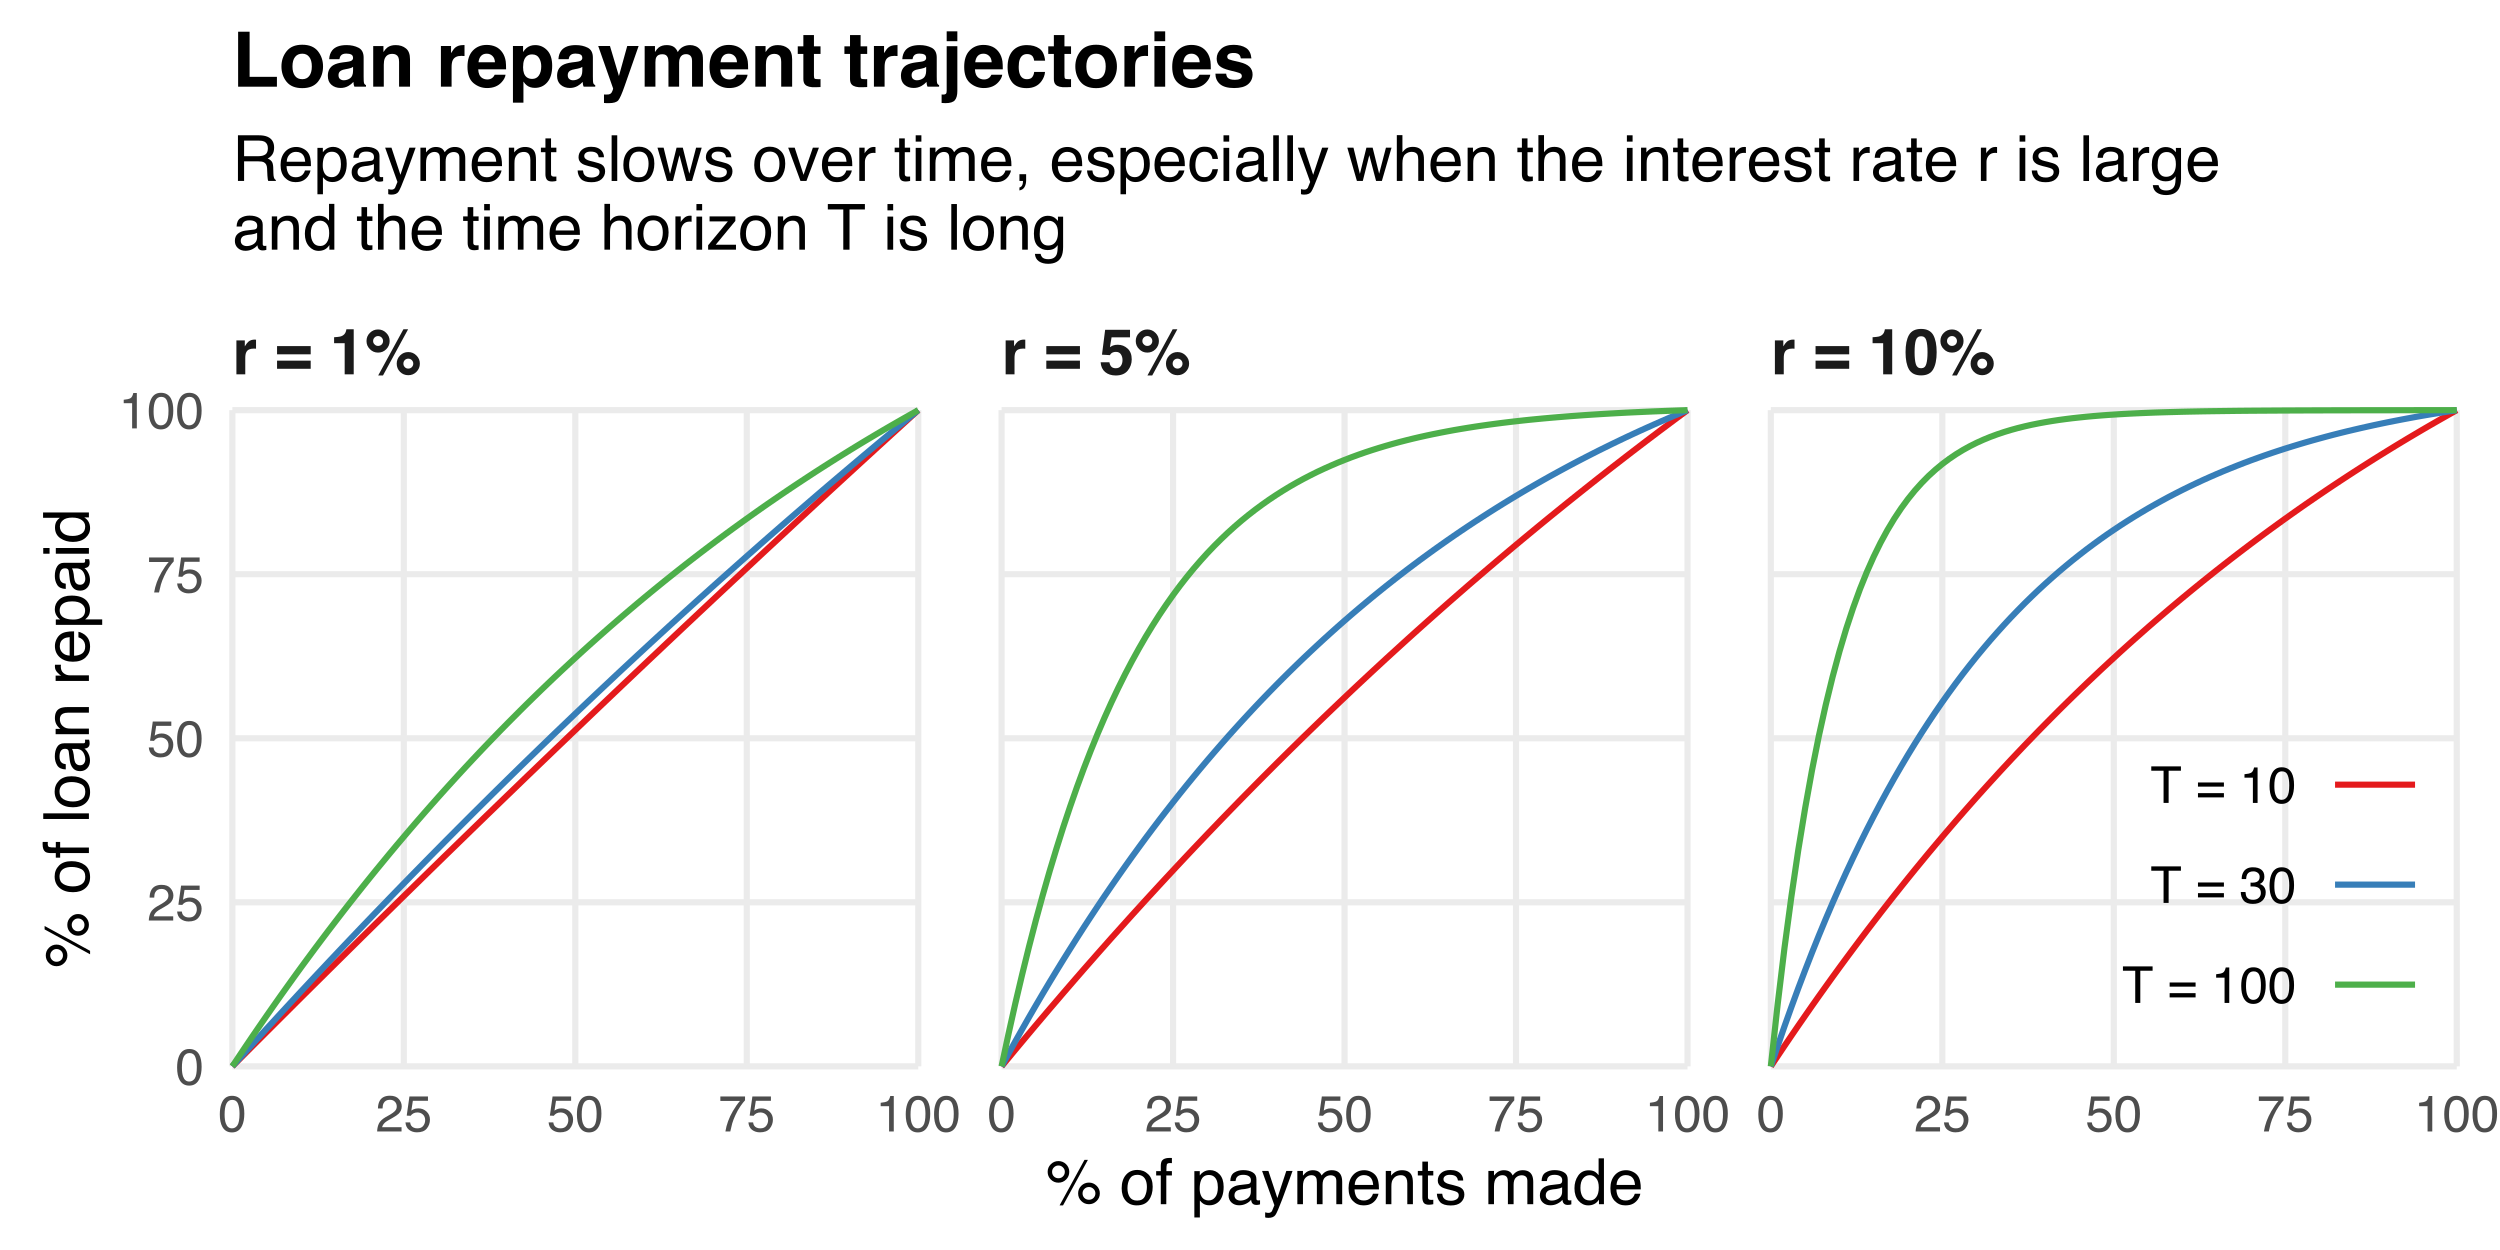<?xml version="1.0" encoding="UTF-8"?>
<svg xmlns="http://www.w3.org/2000/svg" xmlns:xlink="http://www.w3.org/1999/xlink" width="432pt" height="216pt" viewBox="0 0 432 216" version="1.1">
<defs>
<g>
<symbol overflow="visible" id="glyph0-0">
<path style="stroke:none;" d="M 0.828 -7.922 L 7.203 -7.922 L 7.203 0 L 0.828 0 Z M 6.219 -0.984 L 6.219 -6.922 L 1.812 -6.922 L 1.812 -0.984 Z M 6.219 -0.984 "/>
</symbol>
<symbol overflow="visible" id="glyph0-1">
<path style="stroke:none;" d="M 3.656 -4.438 C 3.039 -4.438 2.629 -4.238 2.422 -3.844 C 2.297 -3.613 2.234 -3.266 2.234 -2.797 L 2.234 0 L 0.703 0 L 0.703 -5.859 L 2.156 -5.859 L 2.156 -4.828 C 2.395 -5.223 2.602 -5.492 2.781 -5.641 C 3.062 -5.879 3.43 -6 3.891 -6 C 3.922 -6 3.945 -5.992 3.969 -5.984 C 3.988 -5.984 4.031 -5.984 4.094 -5.984 L 4.094 -4.422 C 4 -4.43 3.914 -4.438 3.844 -4.438 C 3.77 -4.438 3.707 -4.438 3.656 -4.438 Z M 3.656 -4.438 "/>
</symbol>
<symbol overflow="visible" id="glyph0-2">
<path style="stroke:none;" d=""/>
</symbol>
<symbol overflow="visible" id="glyph0-3">
<path style="stroke:none;" d="M 6.203 -4.875 L 6.203 -3.453 L 0.391 -3.453 L 0.391 -4.875 Z M 0.391 -0.953 L 0.391 -2.359 L 6.203 -2.359 L 6.203 -0.953 Z M 0.391 -0.953 "/>
</symbol>
<symbol overflow="visible" id="glyph0-4">
<path style="stroke:none;" d="M 4.156 0 L 2.594 0 L 2.594 -5.375 L 0.766 -5.375 L 0.766 -6.406 C 1.242 -6.438 1.582 -6.473 1.781 -6.516 C 2.082 -6.578 2.332 -6.711 2.531 -6.922 C 2.664 -7.055 2.766 -7.242 2.828 -7.484 C 2.867 -7.617 2.891 -7.719 2.891 -7.781 L 4.156 -7.781 Z M 4.156 0 "/>
</symbol>
<symbol overflow="visible" id="glyph0-5">
<path style="stroke:none;" d="M 5.469 -1.844 C 5.469 -2.395 5.664 -2.867 6.062 -3.266 C 6.445 -3.648 6.914 -3.844 7.469 -3.844 C 8.02 -3.844 8.488 -3.645 8.875 -3.25 C 9.27 -2.863 9.469 -2.395 9.469 -1.844 C 9.469 -1.289 9.27 -0.816 8.875 -0.422 C 8.488 -0.035 8.02 0.156 7.469 0.156 C 6.914 0.156 6.441 -0.035 6.047 -0.422 C 5.66 -0.816 5.469 -1.289 5.469 -1.844 Z M 0.844 -4.344 C 0.445 -4.727 0.25 -5.195 0.25 -5.75 C 0.25 -6.301 0.441 -6.77 0.828 -7.156 C 1.223 -7.551 1.695 -7.75 2.25 -7.75 C 2.801 -7.75 3.27 -7.551 3.656 -7.156 C 4.051 -6.77 4.25 -6.301 4.25 -5.75 C 4.25 -5.195 4.051 -4.723 3.656 -4.328 C 3.27 -3.941 2.801 -3.75 2.25 -3.75 C 1.695 -3.75 1.227 -3.945 0.844 -4.344 Z M 3.094 0.203 L 2.266 0.203 L 6.625 -7.781 L 7.438 -7.781 Z M 6.875 -1.234 C 7.031 -1.066 7.227 -0.984 7.469 -0.984 C 7.707 -0.984 7.91 -1.066 8.078 -1.234 C 8.242 -1.398 8.328 -1.602 8.328 -1.844 C 8.328 -2.082 8.242 -2.285 8.078 -2.453 C 7.91 -2.617 7.707 -2.703 7.469 -2.703 C 7.227 -2.703 7.023 -2.617 6.859 -2.453 C 6.703 -2.285 6.625 -2.082 6.625 -1.844 C 6.625 -1.602 6.707 -1.398 6.875 -1.234 Z M 1.656 -5.156 C 1.812 -4.988 2.008 -4.906 2.25 -4.906 C 2.488 -4.906 2.691 -4.984 2.859 -5.141 C 3.023 -5.305 3.109 -5.508 3.109 -5.75 C 3.109 -5.988 3.023 -6.191 2.859 -6.359 C 2.691 -6.523 2.488 -6.609 2.25 -6.609 C 2.008 -6.609 1.805 -6.523 1.641 -6.359 C 1.473 -6.191 1.391 -5.988 1.391 -5.75 C 1.391 -5.508 1.477 -5.312 1.656 -5.156 Z M 1.656 -5.156 "/>
</symbol>
<symbol overflow="visible" id="glyph0-6">
<path style="stroke:none;" d="M 2.938 -3.875 C 2.75 -3.875 2.586 -3.848 2.453 -3.797 C 2.211 -3.711 2.031 -3.551 1.906 -3.312 L 0.531 -3.391 L 1.078 -7.688 L 5.375 -7.688 L 5.375 -6.391 L 2.188 -6.391 L 1.906 -4.688 C 2.145 -4.844 2.328 -4.941 2.453 -4.984 C 2.68 -5.066 2.953 -5.109 3.266 -5.109 C 3.91 -5.109 4.473 -4.891 4.953 -4.453 C 5.43 -4.023 5.672 -3.398 5.672 -2.578 C 5.672 -1.859 5.441 -1.211 4.984 -0.641 C 4.523 -0.078 3.832 0.203 2.906 0.203 C 2.164 0.203 1.555 0.004 1.078 -0.391 C 0.609 -0.785 0.348 -1.348 0.297 -2.078 L 1.812 -2.078 C 1.875 -1.742 1.988 -1.488 2.156 -1.312 C 2.332 -1.133 2.586 -1.047 2.922 -1.047 C 3.297 -1.047 3.582 -1.176 3.781 -1.438 C 3.977 -1.707 4.078 -2.047 4.078 -2.453 C 4.078 -2.848 3.984 -3.18 3.797 -3.453 C 3.617 -3.734 3.332 -3.875 2.938 -3.875 Z M 2.938 -3.875 "/>
</symbol>
<symbol overflow="visible" id="glyph0-7">
<path style="stroke:none;" d="M 3.031 0.188 C 2.039 0.188 1.344 -0.156 0.938 -0.844 C 0.539 -1.539 0.344 -2.531 0.344 -3.812 C 0.344 -5.102 0.539 -6.098 0.938 -6.797 C 1.344 -7.492 2.039 -7.844 3.031 -7.844 C 4.02 -7.844 4.719 -7.492 5.125 -6.797 C 5.52 -6.098 5.719 -5.102 5.719 -3.812 C 5.719 -2.531 5.516 -1.539 5.109 -0.844 C 4.711 -0.156 4.02 0.188 3.031 0.188 Z M 3.922 -1.766 C 4.066 -2.234 4.141 -2.914 4.141 -3.812 C 4.141 -4.75 4.066 -5.441 3.922 -5.891 C 3.785 -6.348 3.488 -6.578 3.031 -6.578 C 2.57 -6.578 2.27 -6.348 2.125 -5.891 C 1.977 -5.441 1.906 -4.75 1.906 -3.812 C 1.906 -2.914 1.977 -2.227 2.125 -1.75 C 2.27 -1.281 2.57 -1.047 3.031 -1.047 C 3.488 -1.047 3.785 -1.285 3.922 -1.766 Z M 3.922 -1.766 "/>
</symbol>
<symbol overflow="visible" id="glyph1-0">
<path style="stroke:none;" d="M 0.281 0 L 0.281 -6.312 L 5.297 -6.312 L 5.297 0 Z M 4.5 -0.797 L 4.5 -5.516 L 1.078 -5.516 L 1.078 -0.797 Z M 4.5 -0.797 "/>
</symbol>
<symbol overflow="visible" id="glyph1-1">
<path style="stroke:none;" d="M 2.375 -6.156 C 3.176 -6.156 3.754 -5.828 4.109 -5.172 C 4.379 -4.66 4.516 -3.961 4.516 -3.078 C 4.516 -2.242 4.391 -1.555 4.141 -1.016 C 3.785 -0.223 3.195 0.172 2.375 0.172 C 1.633 0.172 1.082 -0.148 0.719 -0.797 C 0.426 -1.328 0.281 -2.047 0.281 -2.953 C 0.281 -3.648 0.367 -4.25 0.547 -4.75 C 0.879 -5.688 1.488 -6.156 2.375 -6.156 Z M 2.375 -0.531 C 2.77 -0.531 3.086 -0.707 3.328 -1.062 C 3.566 -1.426 3.688 -2.086 3.688 -3.047 C 3.688 -3.754 3.598 -4.332 3.422 -4.781 C 3.254 -5.227 2.922 -5.453 2.422 -5.453 C 1.973 -5.453 1.641 -5.238 1.422 -4.812 C 1.211 -4.383 1.109 -3.754 1.109 -2.922 C 1.109 -2.297 1.176 -1.789 1.312 -1.406 C 1.52 -0.82 1.875 -0.531 2.375 -0.531 Z M 2.375 -0.531 "/>
</symbol>
<symbol overflow="visible" id="glyph1-2">
<path style="stroke:none;" d="M 0.281 0 C 0.301 -0.531 0.406 -0.988 0.594 -1.375 C 0.789 -1.77 1.164 -2.129 1.719 -2.453 L 2.547 -2.922 C 2.91 -3.141 3.164 -3.328 3.312 -3.484 C 3.551 -3.711 3.672 -3.984 3.672 -4.297 C 3.672 -4.648 3.562 -4.93 3.344 -5.141 C 3.133 -5.359 2.848 -5.469 2.484 -5.469 C 1.961 -5.469 1.598 -5.266 1.391 -4.859 C 1.285 -4.648 1.227 -4.352 1.219 -3.969 L 0.422 -3.969 C 0.43 -4.5 0.531 -4.938 0.719 -5.281 C 1.051 -5.875 1.645 -6.172 2.5 -6.172 C 3.195 -6.172 3.707 -5.977 4.031 -5.594 C 4.363 -5.219 4.531 -4.797 4.531 -4.328 C 4.531 -3.836 4.352 -3.414 4 -3.062 C 3.801 -2.863 3.441 -2.617 2.922 -2.328 L 2.344 -2 C 2.062 -1.844 1.836 -1.695 1.672 -1.562 C 1.391 -1.312 1.211 -1.035 1.141 -0.734 L 4.5 -0.734 L 4.5 0 Z M 0.281 0 "/>
</symbol>
<symbol overflow="visible" id="glyph1-3">
<path style="stroke:none;" d="M 1.094 -1.562 C 1.133 -1.125 1.336 -0.82 1.703 -0.656 C 1.879 -0.57 2.094 -0.531 2.344 -0.531 C 2.801 -0.531 3.141 -0.676 3.359 -0.969 C 3.578 -1.258 3.688 -1.582 3.688 -1.938 C 3.688 -2.363 3.555 -2.691 3.297 -2.922 C 3.035 -3.16 2.719 -3.281 2.344 -3.281 C 2.082 -3.281 1.852 -3.227 1.656 -3.125 C 1.469 -3.02 1.305 -2.879 1.172 -2.703 L 0.5 -2.734 L 0.969 -6.047 L 4.172 -6.047 L 4.172 -5.297 L 1.562 -5.297 L 1.297 -3.594 C 1.43 -3.695 1.566 -3.773 1.703 -3.828 C 1.93 -3.93 2.195 -3.984 2.5 -3.984 C 3.062 -3.984 3.535 -3.801 3.922 -3.438 C 4.316 -3.07 4.516 -2.609 4.516 -2.047 C 4.516 -1.461 4.332 -0.945 3.969 -0.5 C 3.613 -0.062 3.047 0.156 2.266 0.156 C 1.754 0.156 1.305 0.016 0.922 -0.266 C 0.547 -0.547 0.332 -0.977 0.281 -1.562 Z M 1.094 -1.562 "/>
</symbol>
<symbol overflow="visible" id="glyph1-4">
<path style="stroke:none;" d="M 4.594 -6.047 L 4.594 -5.375 C 4.395 -5.176 4.129 -4.836 3.797 -4.359 C 3.473 -3.891 3.188 -3.379 2.938 -2.828 C 2.688 -2.297 2.5 -1.812 2.375 -1.375 C 2.289 -1.082 2.18 -0.625 2.047 0 L 1.203 0 C 1.391 -1.176 1.816 -2.344 2.484 -3.5 C 2.879 -4.188 3.289 -4.773 3.719 -5.266 L 0.328 -5.266 L 0.328 -6.047 Z M 4.594 -6.047 "/>
</symbol>
<symbol overflow="visible" id="glyph1-5">
<path style="stroke:none;" d="M 0.844 -4.359 L 0.844 -4.953 C 1.395 -5.004 1.781 -5.094 2 -5.219 C 2.227 -5.344 2.395 -5.645 2.5 -6.125 L 3.109 -6.125 L 3.109 0 L 2.297 0 L 2.297 -4.359 Z M 0.844 -4.359 "/>
</symbol>
<symbol overflow="visible" id="glyph1-6">
<path style="stroke:none;" d="M 5.266 -6.312 L 5.266 -5.562 L 3.141 -5.562 L 3.141 0 L 2.266 0 L 2.266 -5.562 L 0.141 -5.562 L 0.141 -6.312 Z M 5.266 -6.312 "/>
</symbol>
<symbol overflow="visible" id="glyph1-7">
<path style="stroke:none;" d=""/>
</symbol>
<symbol overflow="visible" id="glyph1-8">
<path style="stroke:none;" d="M 4.875 -3.531 L 4.875 -2.812 L 0.391 -2.812 L 0.391 -3.531 Z M 4.875 -1.688 L 4.875 -0.953 L 0.391 -0.953 L 0.391 -1.688 Z M 4.875 -1.688 "/>
</symbol>
<symbol overflow="visible" id="glyph1-9">
<path style="stroke:none;" d="M 2.281 0.172 C 1.551 0.172 1.02 -0.023 0.688 -0.422 C 0.363 -0.828 0.203 -1.316 0.203 -1.891 L 1.016 -1.891 C 1.047 -1.492 1.117 -1.203 1.234 -1.016 C 1.441 -0.691 1.805 -0.531 2.328 -0.531 C 2.734 -0.531 3.055 -0.641 3.297 -0.859 C 3.547 -1.078 3.672 -1.359 3.672 -1.703 C 3.672 -2.129 3.539 -2.426 3.281 -2.594 C 3.031 -2.758 2.672 -2.844 2.203 -2.844 C 2.148 -2.844 2.098 -2.844 2.047 -2.844 C 1.992 -2.844 1.941 -2.844 1.891 -2.844 L 1.891 -3.516 C 1.973 -3.516 2.039 -3.508 2.094 -3.5 C 2.145 -3.5 2.203 -3.5 2.266 -3.5 C 2.555 -3.5 2.797 -3.547 2.984 -3.641 C 3.305 -3.797 3.469 -4.082 3.469 -4.5 C 3.469 -4.801 3.359 -5.035 3.141 -5.203 C 2.922 -5.367 2.672 -5.453 2.391 -5.453 C 1.867 -5.453 1.508 -5.281 1.312 -4.938 C 1.207 -4.75 1.145 -4.477 1.125 -4.125 L 0.359 -4.125 C 0.359 -4.582 0.453 -4.973 0.641 -5.297 C 0.953 -5.867 1.504 -6.156 2.297 -6.156 C 2.93 -6.156 3.422 -6.016 3.766 -5.734 C 4.109 -5.461 4.281 -5.062 4.281 -4.531 C 4.281 -4.145 4.176 -3.836 3.969 -3.609 C 3.844 -3.461 3.68 -3.348 3.484 -3.266 C 3.805 -3.172 4.055 -3 4.234 -2.75 C 4.422 -2.5 4.516 -2.191 4.516 -1.828 C 4.516 -1.234 4.316 -0.75 3.922 -0.375 C 3.535 -0.008 2.988 0.172 2.281 0.172 Z M 2.281 0.172 "/>
</symbol>
<symbol overflow="visible" id="glyph2-0">
<path style="stroke:none;" d="M 0.359 0 L 0.359 -7.891 L 6.625 -7.891 L 6.625 0 Z M 5.625 -0.984 L 5.625 -6.906 L 1.344 -6.906 L 1.344 -0.984 Z M 5.625 -0.984 "/>
</symbol>
<symbol overflow="visible" id="glyph2-1">
<path style="stroke:none;" d="M 7.5 -3.734 C 8.008 -3.734 8.445 -3.551 8.812 -3.188 C 9.188 -2.82 9.375 -2.383 9.375 -1.875 C 9.375 -1.352 9.188 -0.91 8.812 -0.547 C 8.445 -0.18 8.008 0 7.5 0 C 6.977 0 6.535 -0.18 6.172 -0.547 C 5.805 -0.91 5.625 -1.352 5.625 -1.875 C 5.625 -2.383 5.805 -2.82 6.172 -3.188 C 6.535 -3.551 6.977 -3.734 7.5 -3.734 Z M 6.719 -7.656 L 7.312 -7.656 L 3.016 0.203 L 2.422 0.203 Z M 2.219 -4.484 C 2.531 -4.484 2.789 -4.586 3 -4.797 C 3.219 -5.016 3.328 -5.281 3.328 -5.594 C 3.328 -5.895 3.219 -6.148 3 -6.359 C 2.789 -6.578 2.531 -6.688 2.219 -6.688 C 1.914 -6.688 1.656 -6.578 1.438 -6.359 C 1.227 -6.148 1.125 -5.895 1.125 -5.594 C 1.125 -5.281 1.227 -5.016 1.438 -4.797 C 1.656 -4.586 1.914 -4.484 2.219 -4.484 Z M 2.219 -7.453 C 2.738 -7.453 3.18 -7.27 3.547 -6.906 C 3.91 -6.539 4.094 -6.102 4.094 -5.594 C 4.094 -5.07 3.91 -4.629 3.547 -4.266 C 3.18 -3.898 2.738 -3.719 2.219 -3.719 C 1.707 -3.719 1.27 -3.898 0.906 -4.266 C 0.539 -4.629 0.359 -5.07 0.359 -5.594 C 0.359 -6.102 0.539 -6.539 0.906 -6.906 C 1.27 -7.27 1.707 -7.453 2.219 -7.453 Z M 7.5 -0.766 C 7.801 -0.766 8.062 -0.867 8.281 -1.078 C 8.5 -1.297 8.609 -1.562 8.609 -1.875 C 8.609 -2.176 8.5 -2.43 8.281 -2.641 C 8.062 -2.859 7.801 -2.969 7.5 -2.969 C 7.188 -2.969 6.922 -2.859 6.703 -2.641 C 6.492 -2.43 6.391 -2.176 6.391 -1.875 C 6.391 -1.562 6.492 -1.297 6.703 -1.078 C 6.922 -0.867 7.188 -0.766 7.5 -0.766 Z M 7.5 -0.766 "/>
</symbol>
<symbol overflow="visible" id="glyph2-2">
<path style="stroke:none;" d=""/>
</symbol>
<symbol overflow="visible" id="glyph2-3">
<path style="stroke:none;" d="M 2.984 -0.625 C 3.629 -0.625 4.07 -0.863 4.312 -1.344 C 4.551 -1.832 4.672 -2.375 4.672 -2.969 C 4.672 -3.508 4.582 -3.945 4.406 -4.281 C 4.133 -4.812 3.664 -5.078 3 -5.078 C 2.406 -5.078 1.973 -4.848 1.703 -4.391 C 1.441 -3.941 1.312 -3.398 1.312 -2.766 C 1.312 -2.148 1.441 -1.641 1.703 -1.234 C 1.973 -0.828 2.398 -0.625 2.984 -0.625 Z M 3.031 -5.922 C 3.77 -5.922 4.395 -5.672 4.906 -5.172 C 5.414 -4.68 5.672 -3.957 5.672 -3 C 5.672 -2.07 5.445 -1.305 5 -0.703 C 4.551 -0.098 3.852 0.203 2.906 0.203 C 2.113 0.203 1.484 -0.062 1.016 -0.594 C 0.547 -1.125 0.312 -1.844 0.312 -2.75 C 0.312 -3.719 0.555 -4.488 1.047 -5.062 C 1.535 -5.633 2.195 -5.922 3.031 -5.922 Z M 3 -5.891 Z M 3 -5.891 "/>
</symbol>
<symbol overflow="visible" id="glyph2-4">
<path style="stroke:none;" d="M 0.953 -6.625 C 0.961 -7.031 1.031 -7.328 1.156 -7.516 C 1.383 -7.836 1.82 -8 2.469 -8 C 2.531 -8 2.594 -8 2.656 -8 C 2.719 -8 2.789 -7.992 2.875 -7.984 L 2.875 -7.094 C 2.77 -7.102 2.695 -7.109 2.656 -7.109 C 2.613 -7.109 2.57 -7.109 2.531 -7.109 C 2.238 -7.109 2.062 -7.031 2 -6.875 C 1.945 -6.727 1.922 -6.344 1.922 -5.719 L 2.875 -5.719 L 2.875 -4.969 L 1.906 -4.969 L 1.906 0 L 0.953 0 L 0.953 -4.969 L 0.156 -4.969 L 0.156 -5.719 L 0.953 -5.719 Z M 0.953 -6.625 "/>
</symbol>
<symbol overflow="visible" id="glyph2-5">
<path style="stroke:none;" d="M 3.141 -0.656 C 3.586 -0.656 3.957 -0.844 4.25 -1.219 C 4.551 -1.594 4.703 -2.156 4.703 -2.906 C 4.703 -3.363 4.641 -3.758 4.516 -4.094 C 4.266 -4.727 3.805 -5.047 3.141 -5.047 C 2.461 -5.047 2.004 -4.711 1.766 -4.047 C 1.629 -3.68 1.562 -3.223 1.562 -2.672 C 1.562 -2.234 1.629 -1.859 1.766 -1.547 C 2.016 -0.953 2.473 -0.656 3.141 -0.656 Z M 0.641 -5.719 L 1.578 -5.719 L 1.578 -4.969 C 1.766 -5.227 1.973 -5.426 2.203 -5.562 C 2.535 -5.781 2.922 -5.891 3.359 -5.891 C 4.004 -5.891 4.555 -5.641 5.016 -5.141 C 5.473 -4.641 5.703 -3.926 5.703 -3 C 5.703 -1.75 5.375 -0.852 4.719 -0.312 C 4.301 0.02 3.816 0.188 3.266 0.188 C 2.828 0.188 2.461 0.094 2.172 -0.094 C 2.004 -0.195 1.812 -0.379 1.594 -0.641 L 1.594 2.297 L 0.641 2.297 Z M 0.641 -5.719 "/>
</symbol>
<symbol overflow="visible" id="glyph2-6">
<path style="stroke:none;" d="M 1.453 -1.531 C 1.453 -1.25 1.551 -1.023 1.75 -0.859 C 1.957 -0.703 2.203 -0.625 2.484 -0.625 C 2.816 -0.625 3.145 -0.703 3.469 -0.859 C 4.008 -1.117 4.281 -1.551 4.281 -2.156 L 4.281 -2.922 C 4.156 -2.848 4 -2.785 3.812 -2.734 C 3.633 -2.691 3.453 -2.656 3.266 -2.625 L 2.688 -2.562 C 2.332 -2.508 2.066 -2.438 1.891 -2.344 C 1.598 -2.164 1.453 -1.895 1.453 -1.531 Z M 3.797 -3.484 C 4.016 -3.516 4.16 -3.609 4.234 -3.766 C 4.273 -3.848 4.297 -3.973 4.297 -4.141 C 4.297 -4.461 4.176 -4.695 3.938 -4.844 C 3.707 -5 3.375 -5.078 2.938 -5.078 C 2.438 -5.078 2.082 -4.941 1.875 -4.672 C 1.75 -4.516 1.672 -4.289 1.641 -4 L 0.734 -4 C 0.754 -4.707 0.984 -5.195 1.422 -5.469 C 1.867 -5.75 2.383 -5.891 2.969 -5.891 C 3.645 -5.891 4.191 -5.758 4.609 -5.5 C 5.035 -5.25 5.25 -4.848 5.25 -4.297 L 5.25 -0.984 C 5.25 -0.891 5.266 -0.812 5.297 -0.75 C 5.336 -0.688 5.426 -0.656 5.562 -0.656 C 5.602 -0.656 5.648 -0.656 5.703 -0.656 C 5.766 -0.664 5.82 -0.676 5.875 -0.688 L 5.875 0.031 C 5.727 0.07 5.613 0.098 5.531 0.109 C 5.457 0.117 5.352 0.125 5.219 0.125 C 4.883 0.125 4.641 0.004 4.484 -0.234 C 4.41 -0.359 4.359 -0.535 4.328 -0.766 C 4.129 -0.504 3.844 -0.281 3.469 -0.094 C 3.102 0.094 2.695 0.188 2.25 0.188 C 1.719 0.188 1.281 0.023 0.938 -0.297 C 0.602 -0.617 0.438 -1.023 0.438 -1.516 C 0.438 -2.047 0.602 -2.457 0.938 -2.75 C 1.27 -3.039 1.707 -3.223 2.25 -3.297 Z M 2.984 -5.891 Z M 2.984 -5.891 "/>
</symbol>
<symbol overflow="visible" id="glyph2-7">
<path style="stroke:none;" d="M 4.297 -5.75 L 5.375 -5.75 C 5.238 -5.383 4.938 -4.547 4.469 -3.234 C 4.113 -2.242 3.816 -1.438 3.578 -0.812 C 3.023 0.656 2.633 1.551 2.406 1.875 C 2.176 2.195 1.781 2.359 1.219 2.359 C 1.082 2.359 0.977 2.352 0.906 2.344 C 0.832 2.332 0.742 2.312 0.641 2.281 L 0.641 1.406 C 0.805 1.445 0.926 1.473 1 1.484 C 1.07 1.492 1.141 1.5 1.203 1.5 C 1.379 1.5 1.508 1.469 1.594 1.406 C 1.676 1.352 1.75 1.285 1.812 1.203 C 1.82 1.172 1.883 1.02 2 0.75 C 2.113 0.488 2.191 0.297 2.234 0.172 L 0.109 -5.75 L 1.203 -5.75 L 2.75 -1.062 Z M 2.75 -5.891 Z M 2.75 -5.891 "/>
</symbol>
<symbol overflow="visible" id="glyph2-8">
<path style="stroke:none;" d="M 0.703 -5.75 L 1.672 -5.75 L 1.672 -4.938 C 1.898 -5.219 2.102 -5.422 2.281 -5.547 C 2.602 -5.766 2.969 -5.875 3.375 -5.875 C 3.832 -5.875 4.203 -5.766 4.484 -5.547 C 4.641 -5.41 4.781 -5.219 4.906 -4.969 C 5.125 -5.281 5.379 -5.508 5.672 -5.656 C 5.961 -5.801 6.285 -5.875 6.641 -5.875 C 7.41 -5.875 7.938 -5.598 8.219 -5.047 C 8.375 -4.742 8.453 -4.336 8.453 -3.828 L 8.453 0 L 7.438 0 L 7.438 -4 C 7.438 -4.383 7.344 -4.645 7.156 -4.781 C 6.969 -4.926 6.734 -5 6.453 -5 C 6.078 -5 5.75 -4.867 5.469 -4.609 C 5.195 -4.359 5.062 -3.938 5.062 -3.344 L 5.062 0 L 4.078 0 L 4.078 -3.75 C 4.078 -4.145 4.031 -4.43 3.938 -4.609 C 3.789 -4.879 3.52 -5.016 3.125 -5.016 C 2.758 -5.016 2.426 -4.867 2.125 -4.578 C 1.82 -4.297 1.672 -3.785 1.672 -3.047 L 1.672 0 L 0.703 0 Z M 0.703 -5.75 "/>
</symbol>
<symbol overflow="visible" id="glyph2-9">
<path style="stroke:none;" d="M 3.109 -5.875 C 3.516 -5.875 3.906 -5.781 4.281 -5.594 C 4.664 -5.406 4.961 -5.156 5.172 -4.844 C 5.359 -4.562 5.484 -4.223 5.547 -3.828 C 5.609 -3.566 5.641 -3.145 5.641 -2.562 L 1.422 -2.562 C 1.441 -1.977 1.578 -1.508 1.828 -1.156 C 2.086 -0.812 2.488 -0.641 3.031 -0.641 C 3.539 -0.641 3.945 -0.805 4.25 -1.141 C 4.414 -1.328 4.535 -1.551 4.609 -1.812 L 5.562 -1.812 C 5.531 -1.594 5.441 -1.352 5.297 -1.094 C 5.16 -0.832 5.004 -0.625 4.828 -0.469 C 4.535 -0.176 4.176 0.02 3.75 0.125 C 3.508 0.176 3.242 0.203 2.953 0.203 C 2.234 0.203 1.625 -0.055 1.125 -0.578 C 0.633 -1.098 0.391 -1.828 0.391 -2.766 C 0.391 -3.691 0.641 -4.441 1.141 -5.016 C 1.641 -5.586 2.297 -5.875 3.109 -5.875 Z M 4.641 -3.328 C 4.609 -3.754 4.52 -4.094 4.375 -4.344 C 4.102 -4.801 3.66 -5.031 3.047 -5.031 C 2.598 -5.031 2.223 -4.867 1.922 -4.547 C 1.629 -4.234 1.473 -3.828 1.453 -3.328 Z M 3.016 -5.891 Z M 3.016 -5.891 "/>
</symbol>
<symbol overflow="visible" id="glyph2-10">
<path style="stroke:none;" d="M 0.703 -5.75 L 1.625 -5.75 L 1.625 -4.938 C 1.895 -5.27 2.18 -5.508 2.484 -5.656 C 2.797 -5.801 3.133 -5.875 3.5 -5.875 C 4.32 -5.875 4.875 -5.594 5.156 -5.031 C 5.312 -4.719 5.391 -4.27 5.391 -3.688 L 5.391 0 L 4.422 0 L 4.422 -3.625 C 4.422 -3.977 4.367 -4.258 4.266 -4.469 C 4.086 -4.832 3.773 -5.016 3.328 -5.016 C 3.098 -5.016 2.91 -4.988 2.766 -4.938 C 2.492 -4.863 2.258 -4.707 2.062 -4.469 C 1.906 -4.281 1.801 -4.082 1.75 -3.875 C 1.695 -3.676 1.672 -3.391 1.672 -3.016 L 1.672 0 L 0.703 0 Z M 2.984 -5.891 Z M 2.984 -5.891 "/>
</symbol>
<symbol overflow="visible" id="glyph2-11">
<path style="stroke:none;" d="M 0.906 -7.359 L 1.875 -7.359 L 1.875 -5.75 L 2.797 -5.75 L 2.797 -4.969 L 1.875 -4.969 L 1.875 -1.203 C 1.875 -1.004 1.941 -0.875 2.078 -0.812 C 2.16 -0.77 2.285 -0.75 2.453 -0.75 C 2.504 -0.75 2.555 -0.75 2.609 -0.75 C 2.66 -0.75 2.723 -0.754 2.797 -0.766 L 2.797 0 C 2.68 0.031 2.562 0.051 2.438 0.062 C 2.32 0.082 2.195 0.094 2.062 0.094 C 1.613 0.094 1.305 -0.02 1.141 -0.25 C 0.984 -0.488 0.906 -0.789 0.906 -1.156 L 0.906 -4.969 L 0.125 -4.969 L 0.125 -5.75 L 0.906 -5.75 Z M 0.906 -7.359 "/>
</symbol>
<symbol overflow="visible" id="glyph2-12">
<path style="stroke:none;" d="M 1.281 -1.812 C 1.312 -1.488 1.395 -1.238 1.531 -1.062 C 1.77 -0.75 2.191 -0.594 2.797 -0.594 C 3.148 -0.594 3.461 -0.672 3.734 -0.828 C 4.004 -0.984 4.141 -1.223 4.141 -1.547 C 4.141 -1.797 4.031 -1.984 3.812 -2.109 C 3.676 -2.191 3.398 -2.285 2.984 -2.391 L 2.219 -2.578 C 1.727 -2.703 1.367 -2.836 1.141 -2.984 C 0.723 -3.254 0.516 -3.617 0.516 -4.078 C 0.516 -4.617 0.707 -5.055 1.094 -5.391 C 1.488 -5.734 2.02 -5.906 2.688 -5.906 C 3.551 -5.906 4.176 -5.648 4.562 -5.141 C 4.801 -4.816 4.914 -4.469 4.906 -4.094 L 4 -4.094 C 3.977 -4.312 3.898 -4.508 3.766 -4.688 C 3.547 -4.945 3.16 -5.078 2.609 -5.078 C 2.242 -5.078 1.969 -5.004 1.781 -4.859 C 1.594 -4.723 1.5 -4.539 1.5 -4.312 C 1.5 -4.062 1.625 -3.863 1.875 -3.719 C 2.008 -3.625 2.219 -3.539 2.5 -3.469 L 3.141 -3.312 C 3.836 -3.145 4.301 -2.984 4.531 -2.828 C 4.914 -2.578 5.109 -2.191 5.109 -1.672 C 5.109 -1.148 4.91 -0.703 4.516 -0.328 C 4.129 0.035 3.539 0.219 2.75 0.219 C 1.895 0.219 1.285 0.023 0.922 -0.359 C 0.566 -0.754 0.379 -1.238 0.359 -1.812 Z M 2.719 -5.891 Z M 2.719 -5.891 "/>
</symbol>
<symbol overflow="visible" id="glyph2-13">
<path style="stroke:none;" d="M 1.328 -2.812 C 1.328 -2.195 1.457 -1.68 1.719 -1.266 C 1.977 -0.848 2.395 -0.641 2.969 -0.641 C 3.414 -0.641 3.781 -0.832 4.062 -1.219 C 4.352 -1.602 4.5 -2.156 4.5 -2.875 C 4.5 -3.602 4.348 -4.141 4.047 -4.484 C 3.754 -4.836 3.391 -5.016 2.953 -5.016 C 2.473 -5.016 2.082 -4.828 1.781 -4.453 C 1.477 -4.078 1.328 -3.531 1.328 -2.812 Z M 2.781 -5.859 C 3.219 -5.859 3.586 -5.766 3.891 -5.578 C 4.055 -5.473 4.25 -5.285 4.469 -5.016 L 4.469 -7.922 L 5.391 -7.922 L 5.391 0 L 4.531 0 L 4.531 -0.797 C 4.301 -0.441 4.031 -0.188 3.719 -0.031 C 3.414 0.125 3.066 0.203 2.672 0.203 C 2.023 0.203 1.469 -0.062 1 -0.594 C 0.531 -1.133 0.297 -1.852 0.297 -2.75 C 0.297 -3.594 0.508 -4.32 0.938 -4.938 C 1.363 -5.551 1.977 -5.859 2.781 -5.859 Z M 2.781 -5.859 "/>
</symbol>
<symbol overflow="visible" id="glyph2-14">
<path style="stroke:none;" d="M 4.5 -4.281 C 5.008 -4.281 5.41 -4.379 5.703 -4.578 C 5.992 -4.773 6.141 -5.133 6.141 -5.656 C 6.141 -6.219 5.93 -6.602 5.516 -6.812 C 5.297 -6.914 5.004 -6.969 4.641 -6.969 L 2.031 -6.969 L 2.031 -4.281 Z M 0.969 -7.891 L 4.625 -7.891 C 5.219 -7.891 5.711 -7.801 6.109 -7.625 C 6.848 -7.289 7.219 -6.672 7.219 -5.766 C 7.219 -5.285 7.117 -4.895 6.922 -4.594 C 6.734 -4.301 6.461 -4.062 6.109 -3.875 C 6.41 -3.75 6.641 -3.582 6.797 -3.375 C 6.953 -3.176 7.039 -2.848 7.062 -2.391 L 7.094 -1.328 C 7.102 -1.023 7.129 -0.801 7.172 -0.656 C 7.234 -0.406 7.348 -0.242 7.516 -0.172 L 7.516 0 L 6.203 0 C 6.172 -0.07 6.145 -0.16 6.125 -0.266 C 6.102 -0.367 6.082 -0.578 6.062 -0.891 L 6 -2.203 C 5.977 -2.711 5.789 -3.055 5.438 -3.234 C 5.227 -3.336 4.906 -3.391 4.469 -3.391 L 2.031 -3.391 L 2.031 0 L 0.969 0 Z M 0.969 -7.891 "/>
</symbol>
<symbol overflow="visible" id="glyph2-15">
<path style="stroke:none;" d="M 0.734 -7.891 L 1.703 -7.891 L 1.703 0 L 0.734 0 Z M 0.734 -7.891 "/>
</symbol>
<symbol overflow="visible" id="glyph2-16">
<path style="stroke:none;" d="M 1.156 -5.75 L 2.266 -1.219 L 3.391 -5.75 L 4.469 -5.75 L 5.594 -1.25 L 6.766 -5.75 L 7.734 -5.75 L 6.062 0 L 5.062 0 L 3.891 -4.453 L 2.766 0 L 1.75 0 L 0.094 -5.75 Z M 1.156 -5.75 "/>
</symbol>
<symbol overflow="visible" id="glyph2-17">
<path style="stroke:none;" d="M 1.188 -5.75 L 2.719 -1.062 L 4.328 -5.75 L 5.375 -5.75 L 3.219 0 L 2.188 0 L 0.062 -5.75 Z M 1.188 -5.75 "/>
</symbol>
<symbol overflow="visible" id="glyph2-18">
<path style="stroke:none;" d="M 0.734 -5.75 L 1.656 -5.75 L 1.656 -4.766 C 1.727 -4.953 1.91 -5.18 2.203 -5.453 C 2.492 -5.734 2.832 -5.875 3.219 -5.875 C 3.238 -5.875 3.27 -5.875 3.312 -5.875 C 3.352 -5.875 3.426 -5.867 3.531 -5.859 L 3.531 -4.828 C 3.477 -4.836 3.426 -4.844 3.375 -4.844 C 3.32 -4.852 3.27 -4.859 3.219 -4.859 C 2.727 -4.859 2.352 -4.703 2.094 -4.391 C 1.832 -4.078 1.703 -3.719 1.703 -3.312 L 1.703 0 L 0.734 0 Z M 0.734 -5.75 "/>
</symbol>
<symbol overflow="visible" id="glyph2-19">
<path style="stroke:none;" d="M 0.703 -5.719 L 1.688 -5.719 L 1.688 0 L 0.703 0 Z M 0.703 -7.891 L 1.688 -7.891 L 1.688 -6.797 L 0.703 -6.797 Z M 0.703 -7.891 "/>
</symbol>
<symbol overflow="visible" id="glyph2-20">
<path style="stroke:none;" d="M 0.906 1.125 C 1.156 1.082 1.332 0.91 1.438 0.609 C 1.488 0.441 1.516 0.285 1.516 0.141 C 1.516 0.109 1.516 0.082 1.516 0.062 C 1.516 0.039 1.508 0.02 1.5 0 L 0.906 0 L 0.906 -1.172 L 2.062 -1.172 L 2.062 -0.094 C 2.062 0.332 1.973 0.707 1.797 1.031 C 1.629 1.352 1.332 1.555 0.906 1.641 Z M 0.906 1.125 "/>
</symbol>
<symbol overflow="visible" id="glyph2-21">
<path style="stroke:none;" d="M 2.922 -5.922 C 3.578 -5.922 4.109 -5.758 4.516 -5.438 C 4.922 -5.125 5.164 -4.582 5.25 -3.812 L 4.297 -3.812 C 4.242 -4.164 4.113 -4.457 3.906 -4.688 C 3.707 -4.926 3.379 -5.047 2.922 -5.047 C 2.305 -5.047 1.867 -4.75 1.609 -4.156 C 1.43 -3.758 1.344 -3.273 1.344 -2.703 C 1.344 -2.129 1.461 -1.645 1.703 -1.25 C 1.953 -0.852 2.336 -0.656 2.859 -0.656 C 3.266 -0.656 3.582 -0.773 3.812 -1.016 C 4.051 -1.266 4.211 -1.602 4.297 -2.031 L 5.25 -2.031 C 5.133 -1.27 4.863 -0.711 4.438 -0.359 C 4.008 -0.004 3.457 0.172 2.781 0.172 C 2.031 0.172 1.43 -0.102 0.984 -0.656 C 0.535 -1.207 0.312 -1.895 0.312 -2.719 C 0.312 -3.727 0.555 -4.516 1.047 -5.078 C 1.535 -5.641 2.16 -5.922 2.922 -5.922 Z M 2.781 -5.891 Z M 2.781 -5.891 "/>
</symbol>
<symbol overflow="visible" id="glyph2-22">
<path style="stroke:none;" d="M 0.703 -7.922 L 1.672 -7.922 L 1.672 -4.969 C 1.898 -5.258 2.109 -5.469 2.297 -5.594 C 2.609 -5.789 2.992 -5.891 3.453 -5.891 C 4.285 -5.891 4.852 -5.598 5.156 -5.016 C 5.312 -4.691 5.391 -4.25 5.391 -3.688 L 5.391 0 L 4.406 0 L 4.406 -3.625 C 4.406 -4.051 4.352 -4.363 4.25 -4.562 C 4.07 -4.875 3.738 -5.031 3.25 -5.031 C 2.852 -5.031 2.488 -4.891 2.156 -4.609 C 1.832 -4.336 1.672 -3.816 1.672 -3.047 L 1.672 0 L 0.703 0 Z M 0.703 -7.922 "/>
</symbol>
<symbol overflow="visible" id="glyph2-23">
<path style="stroke:none;" d="M 2.734 -5.859 C 3.191 -5.859 3.586 -5.742 3.922 -5.516 C 4.098 -5.391 4.285 -5.207 4.484 -4.969 L 4.484 -5.703 L 5.375 -5.703 L 5.375 -0.469 C 5.375 0.258 5.266 0.836 5.047 1.266 C 4.648 2.047 3.895 2.438 2.781 2.438 C 2.156 2.438 1.629 2.297 1.203 2.016 C 0.785 1.734 0.551 1.301 0.5 0.719 L 1.484 0.719 C 1.535 0.969 1.629 1.164 1.766 1.312 C 1.984 1.531 2.328 1.641 2.797 1.641 C 3.535 1.641 4.02 1.375 4.25 0.844 C 4.383 0.539 4.445 -0.004 4.438 -0.797 C 4.25 -0.504 4.016 -0.285 3.734 -0.141 C 3.461 -0.004 3.109 0.062 2.672 0.062 C 2.047 0.062 1.5 -0.156 1.031 -0.594 C 0.562 -1.031 0.328 -1.758 0.328 -2.781 C 0.328 -3.75 0.562 -4.504 1.031 -5.047 C 1.5 -5.586 2.066 -5.859 2.734 -5.859 Z M 4.484 -2.906 C 4.484 -3.613 4.332 -4.141 4.031 -4.484 C 3.738 -4.828 3.367 -5 2.922 -5 C 2.234 -5 1.766 -4.68 1.516 -4.047 C 1.391 -3.703 1.328 -3.254 1.328 -2.703 C 1.328 -2.055 1.457 -1.562 1.719 -1.219 C 1.977 -0.883 2.332 -0.719 2.781 -0.719 C 3.469 -0.719 3.957 -1.031 4.25 -1.656 C 4.406 -2.008 4.484 -2.426 4.484 -2.906 Z M 2.859 -5.891 Z M 2.859 -5.891 "/>
</symbol>
<symbol overflow="visible" id="glyph2-24">
<path style="stroke:none;" d="M 0.281 -0.766 L 3.688 -4.891 L 0.531 -4.891 L 0.531 -5.75 L 4.984 -5.75 L 4.984 -4.969 L 1.594 -0.859 L 5.094 -0.859 L 5.094 0 L 0.281 0 Z M 2.766 -5.891 Z M 2.766 -5.891 "/>
</symbol>
<symbol overflow="visible" id="glyph2-25">
<path style="stroke:none;" d="M 6.578 -7.891 L 6.578 -6.953 L 3.922 -6.953 L 3.922 0 L 2.844 0 L 2.844 -6.953 L 0.172 -6.953 L 0.172 -7.891 Z M 6.578 -7.891 "/>
</symbol>
<symbol overflow="visible" id="glyph3-0">
<path style="stroke:none;" d="M 0 -0.359 L -7.891 -0.359 L -7.891 -6.625 L 0 -6.625 Z M -0.984 -5.625 L -6.906 -5.625 L -6.906 -1.344 L -0.984 -1.344 Z M -0.984 -5.625 "/>
</symbol>
<symbol overflow="visible" id="glyph3-1">
<path style="stroke:none;" d="M -3.734 -7.5 C -3.734 -8.008 -3.551 -8.445 -3.188 -8.812 C -2.82 -9.188 -2.383 -9.375 -1.875 -9.375 C -1.352 -9.375 -0.91 -9.188 -0.547 -8.812 C -0.18 -8.445 0 -8.008 0 -7.5 C 0 -6.977 -0.18 -6.535 -0.547 -6.172 C -0.91 -5.805 -1.352 -5.625 -1.875 -5.625 C -2.383 -5.625 -2.82 -5.805 -3.188 -6.172 C -3.551 -6.535 -3.734 -6.977 -3.734 -7.5 Z M -7.656 -6.719 L -7.656 -7.312 L 0.203 -3.016 L 0.203 -2.422 Z M -4.484 -2.219 C -4.484 -2.531 -4.586 -2.789 -4.797 -3 C -5.016 -3.219 -5.281 -3.328 -5.594 -3.328 C -5.895 -3.328 -6.148 -3.219 -6.359 -3 C -6.578 -2.789 -6.688 -2.531 -6.688 -2.219 C -6.688 -1.914 -6.578 -1.656 -6.359 -1.438 C -6.148 -1.227 -5.895 -1.125 -5.594 -1.125 C -5.281 -1.125 -5.016 -1.227 -4.797 -1.438 C -4.586 -1.656 -4.484 -1.914 -4.484 -2.219 Z M -7.453 -2.219 C -7.453 -2.738 -7.27 -3.18 -6.906 -3.547 C -6.539 -3.91 -6.102 -4.094 -5.594 -4.094 C -5.07 -4.094 -4.629 -3.91 -4.266 -3.547 C -3.898 -3.18 -3.719 -2.738 -3.719 -2.219 C -3.719 -1.707 -3.898 -1.27 -4.266 -0.906 C -4.629 -0.539 -5.07 -0.359 -5.594 -0.359 C -6.102 -0.359 -6.539 -0.539 -6.906 -0.906 C -7.27 -1.27 -7.453 -1.707 -7.453 -2.219 Z M -0.766 -7.5 C -0.766 -7.801 -0.867 -8.062 -1.078 -8.281 C -1.297 -8.5 -1.562 -8.609 -1.875 -8.609 C -2.176 -8.609 -2.43 -8.5 -2.641 -8.281 C -2.859 -8.062 -2.969 -7.801 -2.969 -7.5 C -2.969 -7.188 -2.859 -6.922 -2.641 -6.703 C -2.43 -6.492 -2.176 -6.391 -1.875 -6.391 C -1.562 -6.391 -1.297 -6.492 -1.078 -6.703 C -0.867 -6.922 -0.766 -7.188 -0.766 -7.5 Z M -0.766 -7.5 "/>
</symbol>
<symbol overflow="visible" id="glyph3-2">
<path style="stroke:none;" d=""/>
</symbol>
<symbol overflow="visible" id="glyph3-3">
<path style="stroke:none;" d="M -0.625 -2.984 C -0.625 -3.629 -0.863 -4.07 -1.344 -4.312 C -1.832 -4.551 -2.375 -4.672 -2.969 -4.672 C -3.508 -4.672 -3.945 -4.582 -4.281 -4.406 C -4.812 -4.133 -5.078 -3.664 -5.078 -3 C -5.078 -2.406 -4.848 -1.973 -4.391 -1.703 C -3.941 -1.441 -3.398 -1.312 -2.766 -1.312 C -2.148 -1.312 -1.641 -1.441 -1.234 -1.703 C -0.828 -1.973 -0.625 -2.398 -0.625 -2.984 Z M -5.922 -3.031 C -5.922 -3.77 -5.672 -4.395 -5.172 -4.906 C -4.68 -5.414 -3.957 -5.672 -3 -5.672 C -2.07 -5.672 -1.305 -5.445 -0.703 -5 C -0.098 -4.551 0.203 -3.852 0.203 -2.906 C 0.203 -2.113 -0.062 -1.484 -0.594 -1.016 C -1.125 -0.547 -1.844 -0.312 -2.75 -0.312 C -3.719 -0.312 -4.488 -0.555 -5.062 -1.047 C -5.633 -1.535 -5.922 -2.195 -5.922 -3.031 Z M -5.891 -3 Z M -5.891 -3 "/>
</symbol>
<symbol overflow="visible" id="glyph3-4">
<path style="stroke:none;" d="M -6.625 -0.953 C -7.031 -0.961 -7.328 -1.031 -7.516 -1.156 C -7.836 -1.383 -8 -1.82 -8 -2.469 C -8 -2.531 -8 -2.594 -8 -2.656 C -8 -2.719 -7.992 -2.789 -7.984 -2.875 L -7.094 -2.875 C -7.102 -2.77 -7.109 -2.695 -7.109 -2.656 C -7.109 -2.613 -7.109 -2.57 -7.109 -2.531 C -7.109 -2.238 -7.031 -2.062 -6.875 -2 C -6.727 -1.945 -6.344 -1.922 -5.719 -1.922 L -5.719 -2.875 L -4.969 -2.875 L -4.969 -1.906 L 0 -1.906 L 0 -0.953 L -4.969 -0.953 L -4.969 -0.156 L -5.719 -0.156 L -5.719 -0.953 Z M -6.625 -0.953 "/>
</symbol>
<symbol overflow="visible" id="glyph3-5">
<path style="stroke:none;" d="M -7.891 -0.734 L -7.891 -1.703 L 0 -1.703 L 0 -0.734 Z M -7.891 -0.734 "/>
</symbol>
<symbol overflow="visible" id="glyph3-6">
<path style="stroke:none;" d="M -1.531 -1.453 C -1.25 -1.453 -1.023 -1.551 -0.859 -1.75 C -0.703 -1.957 -0.625 -2.203 -0.625 -2.484 C -0.625 -2.816 -0.703 -3.145 -0.859 -3.469 C -1.117 -4.008 -1.551 -4.281 -2.156 -4.281 L -2.922 -4.281 C -2.848 -4.156 -2.785 -4 -2.734 -3.812 C -2.691 -3.633 -2.656 -3.453 -2.625 -3.266 L -2.562 -2.688 C -2.508 -2.332 -2.438 -2.066 -2.344 -1.891 C -2.164 -1.598 -1.895 -1.453 -1.531 -1.453 Z M -3.484 -3.797 C -3.516 -4.016 -3.609 -4.16 -3.766 -4.234 C -3.848 -4.273 -3.973 -4.297 -4.141 -4.297 C -4.461 -4.297 -4.695 -4.176 -4.844 -3.938 C -5 -3.707 -5.078 -3.375 -5.078 -2.938 C -5.078 -2.438 -4.941 -2.082 -4.672 -1.875 C -4.516 -1.75 -4.289 -1.672 -4 -1.641 L -4 -0.734 C -4.707 -0.754 -5.195 -0.984 -5.469 -1.422 C -5.75 -1.867 -5.891 -2.383 -5.891 -2.969 C -5.891 -3.645 -5.758 -4.191 -5.5 -4.609 C -5.25 -5.035 -4.848 -5.25 -4.297 -5.25 L -0.984 -5.25 C -0.891 -5.25 -0.812 -5.266 -0.75 -5.297 C -0.688 -5.336 -0.656 -5.426 -0.656 -5.562 C -0.656 -5.602 -0.656 -5.648 -0.656 -5.703 C -0.664 -5.766 -0.676 -5.82 -0.688 -5.875 L 0.031 -5.875 C 0.07 -5.727 0.098 -5.613 0.109 -5.531 C 0.117 -5.457 0.125 -5.352 0.125 -5.219 C 0.125 -4.883 0.004 -4.641 -0.234 -4.484 C -0.359 -4.41 -0.535 -4.359 -0.766 -4.328 C -0.504 -4.129 -0.281 -3.844 -0.094 -3.469 C 0.094 -3.102 0.188 -2.695 0.188 -2.25 C 0.188 -1.719 0.023 -1.281 -0.297 -0.938 C -0.617 -0.602 -1.023 -0.438 -1.516 -0.438 C -2.047 -0.438 -2.457 -0.602 -2.75 -0.938 C -3.039 -1.27 -3.223 -1.707 -3.297 -2.25 Z M -5.891 -2.984 Z M -5.891 -2.984 "/>
</symbol>
<symbol overflow="visible" id="glyph3-7">
<path style="stroke:none;" d="M -5.75 -0.703 L -5.75 -1.625 L -4.938 -1.625 C -5.27 -1.895 -5.508 -2.18 -5.656 -2.484 C -5.801 -2.797 -5.875 -3.133 -5.875 -3.5 C -5.875 -4.32 -5.594 -4.875 -5.031 -5.156 C -4.719 -5.312 -4.27 -5.391 -3.688 -5.391 L 0 -5.391 L 0 -4.422 L -3.625 -4.422 C -3.977 -4.422 -4.258 -4.367 -4.469 -4.266 C -4.832 -4.086 -5.016 -3.773 -5.016 -3.328 C -5.016 -3.098 -4.988 -2.91 -4.938 -2.766 C -4.863 -2.492 -4.707 -2.258 -4.469 -2.062 C -4.281 -1.906 -4.082 -1.801 -3.875 -1.75 C -3.676 -1.695 -3.391 -1.672 -3.016 -1.672 L 0 -1.672 L 0 -0.703 Z M -5.891 -2.984 Z M -5.891 -2.984 "/>
</symbol>
<symbol overflow="visible" id="glyph3-8">
<path style="stroke:none;" d="M -5.75 -0.734 L -5.75 -1.656 L -4.766 -1.656 C -4.953 -1.727 -5.18 -1.91 -5.453 -2.203 C -5.734 -2.492 -5.875 -2.832 -5.875 -3.219 C -5.875 -3.238 -5.875 -3.27 -5.875 -3.312 C -5.875 -3.352 -5.867 -3.426 -5.859 -3.531 L -4.828 -3.531 C -4.836 -3.477 -4.844 -3.426 -4.844 -3.375 C -4.852 -3.32 -4.859 -3.27 -4.859 -3.219 C -4.859 -2.727 -4.703 -2.352 -4.391 -2.094 C -4.078 -1.832 -3.719 -1.703 -3.312 -1.703 L 0 -1.703 L 0 -0.734 Z M -5.75 -0.734 "/>
</symbol>
<symbol overflow="visible" id="glyph3-9">
<path style="stroke:none;" d="M -5.875 -3.109 C -5.875 -3.516 -5.781 -3.906 -5.594 -4.281 C -5.406 -4.664 -5.156 -4.961 -4.844 -5.172 C -4.562 -5.359 -4.223 -5.484 -3.828 -5.547 C -3.566 -5.609 -3.145 -5.641 -2.562 -5.641 L -2.562 -1.422 C -1.977 -1.441 -1.508 -1.578 -1.156 -1.828 C -0.812 -2.086 -0.641 -2.488 -0.641 -3.031 C -0.641 -3.539 -0.805 -3.945 -1.141 -4.25 C -1.328 -4.414 -1.551 -4.535 -1.812 -4.609 L -1.812 -5.562 C -1.594 -5.531 -1.352 -5.441 -1.094 -5.297 C -0.832 -5.16 -0.625 -5.004 -0.469 -4.828 C -0.176 -4.535 0.02 -4.176 0.125 -3.75 C 0.176 -3.508 0.203 -3.242 0.203 -2.953 C 0.203 -2.234 -0.055 -1.625 -0.578 -1.125 C -1.098 -0.633 -1.828 -0.391 -2.766 -0.391 C -3.691 -0.391 -4.441 -0.641 -5.016 -1.141 C -5.586 -1.641 -5.875 -2.297 -5.875 -3.109 Z M -3.328 -4.641 C -3.754 -4.609 -4.094 -4.52 -4.344 -4.375 C -4.801 -4.102 -5.031 -3.66 -5.031 -3.047 C -5.031 -2.598 -4.867 -2.223 -4.547 -1.922 C -4.234 -1.629 -3.828 -1.473 -3.328 -1.453 Z M -5.891 -3.016 Z M -5.891 -3.016 "/>
</symbol>
<symbol overflow="visible" id="glyph3-10">
<path style="stroke:none;" d="M -0.656 -3.141 C -0.656 -3.586 -0.844 -3.957 -1.219 -4.25 C -1.594 -4.551 -2.156 -4.703 -2.906 -4.703 C -3.363 -4.703 -3.758 -4.641 -4.094 -4.516 C -4.727 -4.266 -5.047 -3.805 -5.047 -3.141 C -5.047 -2.461 -4.711 -2.004 -4.047 -1.766 C -3.68 -1.629 -3.223 -1.562 -2.672 -1.562 C -2.234 -1.562 -1.859 -1.629 -1.547 -1.766 C -0.953 -2.016 -0.656 -2.473 -0.656 -3.141 Z M -5.719 -0.641 L -5.719 -1.578 L -4.969 -1.578 C -5.227 -1.766 -5.426 -1.973 -5.562 -2.203 C -5.781 -2.535 -5.891 -2.922 -5.891 -3.359 C -5.891 -4.004 -5.641 -4.555 -5.141 -5.016 C -4.641 -5.473 -3.926 -5.703 -3 -5.703 C -1.75 -5.703 -0.852 -5.375 -0.312 -4.719 C 0.02 -4.301 0.188 -3.816 0.188 -3.266 C 0.188 -2.828 0.094 -2.461 -0.094 -2.172 C -0.195 -2.004 -0.379 -1.812 -0.641 -1.594 L 2.297 -1.594 L 2.297 -0.641 Z M -5.719 -0.641 "/>
</symbol>
<symbol overflow="visible" id="glyph3-11">
<path style="stroke:none;" d="M -5.719 -0.703 L -5.719 -1.688 L 0 -1.688 L 0 -0.703 Z M -7.891 -0.703 L -7.891 -1.688 L -6.797 -1.688 L -6.797 -0.703 Z M -7.891 -0.703 "/>
</symbol>
<symbol overflow="visible" id="glyph3-12">
<path style="stroke:none;" d="M -2.812 -1.328 C -2.195 -1.328 -1.68 -1.457 -1.266 -1.719 C -0.848 -1.977 -0.641 -2.395 -0.641 -2.969 C -0.641 -3.414 -0.832 -3.781 -1.219 -4.062 C -1.602 -4.352 -2.156 -4.5 -2.875 -4.5 C -3.602 -4.5 -4.141 -4.348 -4.484 -4.047 C -4.836 -3.754 -5.016 -3.391 -5.016 -2.953 C -5.016 -2.473 -4.828 -2.082 -4.453 -1.781 C -4.078 -1.477 -3.531 -1.328 -2.812 -1.328 Z M -5.859 -2.781 C -5.859 -3.219 -5.766 -3.586 -5.578 -3.891 C -5.473 -4.055 -5.285 -4.25 -5.016 -4.469 L -7.922 -4.469 L -7.922 -5.391 L 0 -5.391 L 0 -4.531 L -0.797 -4.531 C -0.441 -4.301 -0.188 -4.031 -0.031 -3.719 C 0.125 -3.414 0.203 -3.066 0.203 -2.672 C 0.203 -2.023 -0.062 -1.469 -0.594 -1 C -1.133 -0.531 -1.852 -0.297 -2.75 -0.297 C -3.594 -0.297 -4.32 -0.508 -4.938 -0.938 C -5.551 -1.363 -5.859 -1.977 -5.859 -2.781 Z M -5.859 -2.781 "/>
</symbol>
<symbol overflow="visible" id="glyph4-0">
<path style="stroke:none;" d="M 1 -9.5 L 8.641 -9.5 L 8.641 0 L 1 0 Z M 7.453 -1.188 L 7.453 -8.312 L 2.172 -8.312 L 2.172 -1.188 Z M 7.453 -1.188 "/>
</symbol>
<symbol overflow="visible" id="glyph4-1">
<path style="stroke:none;" d="M 1 -9.5 L 2.984 -9.5 L 2.984 -1.703 L 7.703 -1.703 L 7.703 0 L 1 0 Z M 1 -9.5 "/>
</symbol>
<symbol overflow="visible" id="glyph4-2">
<path style="stroke:none;" d="M 6.719 -6.141 C 7.312 -5.391 7.609 -4.508 7.609 -3.5 C 7.609 -2.469 7.312 -1.582 6.719 -0.844 C 6.125 -0.113 5.223 0.25 4.016 0.25 C 2.805 0.25 1.906 -0.113 1.312 -0.844 C 0.719 -1.582 0.422 -2.469 0.422 -3.5 C 0.422 -4.508 0.719 -5.383 1.312 -6.125 C 1.906 -6.875 2.805 -7.25 4.016 -7.25 C 5.223 -7.25 6.125 -6.879 6.719 -6.141 Z M 4.016 -5.703 C 3.473 -5.703 3.055 -5.508 2.766 -5.125 C 2.473 -4.75 2.328 -4.207 2.328 -3.5 C 2.328 -2.789 2.473 -2.242 2.766 -1.859 C 3.055 -1.484 3.473 -1.297 4.016 -1.297 C 4.547 -1.297 4.953 -1.484 5.234 -1.859 C 5.523 -2.242 5.672 -2.789 5.672 -3.5 C 5.672 -4.207 5.523 -4.75 5.234 -5.125 C 4.953 -5.508 4.547 -5.703 4.016 -5.703 Z M 4.016 -5.703 "/>
</symbol>
<symbol overflow="visible" id="glyph4-3">
<path style="stroke:none;" d="M 1.125 -6.266 C 1.602 -6.879 2.438 -7.188 3.625 -7.188 C 4.395 -7.188 5.078 -7.035 5.672 -6.734 C 6.266 -6.43 6.562 -5.859 6.562 -5.016 L 6.562 -1.781 C 6.562 -1.562 6.566 -1.289 6.578 -0.969 C 6.598 -0.727 6.633 -0.566 6.688 -0.484 C 6.75 -0.398 6.844 -0.328 6.969 -0.266 L 6.969 0 L 4.969 0 C 4.906 -0.145 4.863 -0.281 4.844 -0.406 C 4.82 -0.531 4.805 -0.672 4.797 -0.828 C 4.547 -0.547 4.254 -0.312 3.922 -0.125 C 3.523 0.102 3.078 0.219 2.578 0.219 C 1.941 0.219 1.414 0.035 1 -0.328 C 0.582 -0.691 0.375 -1.207 0.375 -1.875 C 0.375 -2.738 0.707 -3.363 1.375 -3.75 C 1.738 -3.957 2.273 -4.109 2.984 -4.203 L 3.609 -4.281 C 3.953 -4.32 4.195 -4.375 4.344 -4.438 C 4.602 -4.551 4.734 -4.723 4.734 -4.953 C 4.734 -5.242 4.633 -5.441 4.438 -5.547 C 4.238 -5.66 3.945 -5.719 3.562 -5.719 C 3.125 -5.719 2.816 -5.609 2.641 -5.391 C 2.504 -5.234 2.414 -5.02 2.375 -4.75 L 0.609 -4.75 C 0.641 -5.363 0.812 -5.867 1.125 -6.266 Z M 2.484 -1.328 C 2.66 -1.18 2.875 -1.109 3.125 -1.109 C 3.52 -1.109 3.883 -1.223 4.219 -1.453 C 4.551 -1.691 4.723 -2.117 4.734 -2.734 L 4.734 -3.422 C 4.617 -3.348 4.5 -3.285 4.375 -3.234 C 4.258 -3.191 4.098 -3.148 3.891 -3.109 L 3.484 -3.031 C 3.098 -2.969 2.82 -2.883 2.656 -2.781 C 2.363 -2.613 2.219 -2.352 2.219 -2 C 2.219 -1.688 2.305 -1.461 2.484 -1.328 Z M 2.484 -1.328 "/>
</symbol>
<symbol overflow="visible" id="glyph4-4">
<path style="stroke:none;" d="M 4.172 -5.672 C 3.547 -5.672 3.113 -5.406 2.875 -4.875 C 2.758 -4.594 2.703 -4.234 2.703 -3.797 L 2.703 0 L 0.875 0 L 0.875 -7.016 L 2.641 -7.016 L 2.641 -5.984 C 2.879 -6.348 3.102 -6.609 3.312 -6.766 C 3.688 -7.047 4.164 -7.188 4.75 -7.188 C 5.477 -7.188 6.07 -6.992 6.531 -6.609 C 7 -6.234 7.234 -5.609 7.234 -4.734 L 7.234 0 L 5.344 0 L 5.344 -4.281 C 5.344 -4.645 5.297 -4.926 5.203 -5.125 C 5.016 -5.488 4.672 -5.672 4.172 -5.672 Z M 4.172 -5.672 "/>
</symbol>
<symbol overflow="visible" id="glyph4-5">
<path style="stroke:none;" d=""/>
</symbol>
<symbol overflow="visible" id="glyph4-6">
<path style="stroke:none;" d="M 4.391 -5.328 C 3.648 -5.328 3.156 -5.086 2.906 -4.609 C 2.758 -4.336 2.688 -3.922 2.688 -3.359 L 2.688 0 L 0.844 0 L 0.844 -7.031 L 2.594 -7.031 L 2.594 -5.797 C 2.875 -6.266 3.117 -6.586 3.328 -6.766 C 3.672 -7.047 4.117 -7.188 4.672 -7.188 C 4.703 -7.188 4.727 -7.188 4.75 -7.188 C 4.781 -7.188 4.836 -7.188 4.922 -7.188 L 4.922 -5.297 C 4.805 -5.305 4.703 -5.312 4.609 -5.312 C 4.516 -5.32 4.441 -5.328 4.391 -5.328 Z M 4.391 -5.328 "/>
</symbol>
<symbol overflow="visible" id="glyph4-7">
<path style="stroke:none;" d="M 6.875 -2.062 C 6.82 -1.645 6.602 -1.223 6.219 -0.797 C 5.613 -0.109 4.77 0.234 3.688 0.234 C 2.801 0.234 2.016 -0.051 1.328 -0.625 C 0.641 -1.207 0.297 -2.145 0.297 -3.438 C 0.297 -4.656 0.602 -5.586 1.219 -6.234 C 1.844 -6.891 2.645 -7.219 3.625 -7.219 C 4.207 -7.219 4.734 -7.109 5.203 -6.891 C 5.672 -6.672 6.062 -6.32 6.375 -5.844 C 6.645 -5.426 6.82 -4.941 6.906 -4.391 C 6.945 -4.066 6.969 -3.602 6.969 -3 L 2.156 -3 C 2.176 -2.301 2.395 -1.805 2.812 -1.516 C 3.07 -1.336 3.379 -1.25 3.734 -1.25 C 4.109 -1.25 4.414 -1.359 4.656 -1.578 C 4.781 -1.691 4.895 -1.852 5 -2.062 Z M 5.047 -4.219 C 5.023 -4.695 4.879 -5.062 4.609 -5.312 C 4.348 -5.57 4.02 -5.703 3.625 -5.703 C 3.195 -5.703 2.863 -5.566 2.625 -5.297 C 2.395 -5.035 2.254 -4.676 2.203 -4.219 Z M 5.047 -4.219 "/>
</symbol>
<symbol overflow="visible" id="glyph4-8">
<path style="stroke:none;" d="M 6.75 -6.266 C 7.312 -5.66 7.594 -4.773 7.594 -3.609 C 7.594 -2.367 7.312 -1.422 6.75 -0.766 C 6.195 -0.117 5.484 0.203 4.609 0.203 C 4.047 0.203 3.582 0.062 3.219 -0.219 C 3.008 -0.375 2.812 -0.598 2.625 -0.891 L 2.625 2.766 L 0.812 2.766 L 0.812 -7.031 L 2.562 -7.031 L 2.562 -5.984 C 2.758 -6.297 2.973 -6.539 3.203 -6.719 C 3.609 -7.031 4.094 -7.188 4.656 -7.188 C 5.477 -7.188 6.176 -6.879 6.75 -6.266 Z M 5.703 -3.516 C 5.703 -4.055 5.578 -4.535 5.328 -4.953 C 5.078 -5.367 4.676 -5.578 4.125 -5.578 C 3.457 -5.578 3 -5.258 2.75 -4.625 C 2.625 -4.289 2.562 -3.867 2.562 -3.359 C 2.562 -2.535 2.773 -1.957 3.203 -1.625 C 3.461 -1.438 3.77 -1.344 4.125 -1.344 C 4.633 -1.344 5.023 -1.539 5.297 -1.938 C 5.566 -2.332 5.703 -2.859 5.703 -3.516 Z M 5.703 -3.516 "/>
</symbol>
<symbol overflow="visible" id="glyph4-9">
<path style="stroke:none;" d="M 3.719 -1.844 L 5.156 -7.031 L 7.125 -7.031 L 4.703 -0.109 C 4.242 1.211 3.879 2.035 3.609 2.359 C 3.336 2.68 2.797 2.844 1.984 2.844 C 1.816 2.844 1.68 2.844 1.578 2.844 C 1.484 2.844 1.336 2.832 1.141 2.812 L 1.141 1.344 L 1.375 1.359 C 1.551 1.367 1.723 1.363 1.891 1.344 C 2.055 1.32 2.191 1.27 2.297 1.188 C 2.41 1.113 2.508 0.961 2.594 0.734 C 2.688 0.504 2.727 0.363 2.719 0.312 L 0.141 -7.031 L 2.172 -7.031 Z M 3.719 -1.844 "/>
</symbol>
<symbol overflow="visible" id="glyph4-10">
<path style="stroke:none;" d="M 4.797 -5.094 C 4.648 -5.438 4.348 -5.609 3.891 -5.609 C 3.367 -5.609 3.02 -5.438 2.844 -5.094 C 2.738 -4.895 2.688 -4.609 2.688 -4.234 L 2.688 0 L 0.828 0 L 0.828 -7.016 L 2.609 -7.016 L 2.609 -5.984 C 2.836 -6.348 3.051 -6.609 3.25 -6.766 C 3.613 -7.047 4.078 -7.188 4.641 -7.188 C 5.18 -7.188 5.613 -7.066 5.938 -6.828 C 6.207 -6.609 6.41 -6.328 6.547 -5.984 C 6.785 -6.398 7.086 -6.703 7.453 -6.891 C 7.828 -7.086 8.242 -7.188 8.703 -7.188 C 9.016 -7.188 9.32 -7.125 9.625 -7 C 9.926 -6.883 10.195 -6.676 10.438 -6.375 C 10.633 -6.125 10.77 -5.82 10.844 -5.469 C 10.883 -5.227 10.906 -4.879 10.906 -4.422 L 10.891 0 L 9.016 0 L 9.016 -4.469 C 9.016 -4.738 8.973 -4.957 8.891 -5.125 C 8.723 -5.457 8.422 -5.625 7.984 -5.625 C 7.473 -5.625 7.125 -5.41 6.938 -4.984 C 6.832 -4.766 6.781 -4.5 6.781 -4.188 L 6.781 0 L 4.938 0 L 4.938 -4.188 C 4.938 -4.602 4.891 -4.906 4.797 -5.094 Z M 4.797 -5.094 "/>
</symbol>
<symbol overflow="visible" id="glyph4-11">
<path style="stroke:none;" d="M 4.078 -1.312 L 4.078 0.062 L 3.203 0.094 C 2.336 0.125 1.742 -0.023 1.422 -0.359 C 1.211 -0.566 1.109 -0.891 1.109 -1.328 L 1.109 -5.656 L 0.141 -5.656 L 0.141 -6.969 L 1.109 -6.969 L 1.109 -8.922 L 2.938 -8.922 L 2.938 -6.969 L 4.078 -6.969 L 4.078 -5.656 L 2.938 -5.656 L 2.938 -1.938 C 2.938 -1.656 2.973 -1.477 3.047 -1.406 C 3.117 -1.332 3.344 -1.297 3.719 -1.297 C 3.77 -1.297 3.828 -1.297 3.891 -1.297 C 3.953 -1.297 4.016 -1.301 4.078 -1.312 Z M 4.078 -1.312 "/>
</symbol>
<symbol overflow="visible" id="glyph4-12">
<path style="stroke:none;" d="M 0.938 -7 L 2.781 -7 L 2.781 0.75 C 2.781 1.457 2.641 1.984 2.359 2.328 C 2.078 2.672 1.531 2.844 0.719 2.844 C 0.656 2.844 0.566 2.836 0.453 2.828 C 0.348 2.828 0.219 2.82 0.062 2.812 L 0.062 1.344 C 0.164 1.352 0.238 1.359 0.281 1.359 C 0.32 1.359 0.359 1.359 0.391 1.359 C 0.566 1.359 0.703 1.316 0.797 1.234 C 0.891 1.148 0.938 0.977 0.938 0.719 Z M 0.938 -9.562 L 2.781 -9.562 L 2.781 -7.859 L 0.938 -7.859 Z M 0.938 -9.562 "/>
</symbol>
<symbol overflow="visible" id="glyph4-13">
<path style="stroke:none;" d="M 6.938 -4.5 L 5.047 -4.5 C 5.016 -4.77 4.93 -5.008 4.797 -5.219 C 4.586 -5.5 4.266 -5.641 3.828 -5.641 C 3.211 -5.641 2.789 -5.332 2.562 -4.719 C 2.438 -4.395 2.375 -3.961 2.375 -3.422 C 2.375 -2.898 2.438 -2.484 2.562 -2.172 C 2.781 -1.586 3.191 -1.297 3.797 -1.297 C 4.223 -1.297 4.523 -1.41 4.703 -1.641 C 4.891 -1.867 5.004 -2.172 5.047 -2.547 L 6.922 -2.547 C 6.879 -1.984 6.676 -1.453 6.312 -0.953 C 5.738 -0.148 4.883 0.25 3.75 0.25 C 2.625 0.25 1.789 -0.082 1.25 -0.75 C 0.719 -1.426 0.453 -2.301 0.453 -3.375 C 0.453 -4.582 0.742 -5.52 1.328 -6.188 C 1.922 -6.852 2.738 -7.188 3.781 -7.188 C 4.656 -7.188 5.375 -6.988 5.938 -6.594 C 6.5 -6.207 6.832 -5.508 6.938 -4.5 Z M 6.938 -4.5 "/>
</symbol>
<symbol overflow="visible" id="glyph4-14">
<path style="stroke:none;" d="M 2.75 -7.031 L 2.75 0 L 0.891 0 L 0.891 -7.031 Z M 2.75 -9.562 L 2.75 -7.859 L 0.891 -7.859 L 0.891 -9.562 Z M 2.75 -9.562 "/>
</symbol>
<symbol overflow="visible" id="glyph4-15">
<path style="stroke:none;" d="M 5.703 -6.703 C 6.254 -6.348 6.566 -5.742 6.641 -4.891 L 4.812 -4.891 C 4.781 -5.117 4.711 -5.305 4.609 -5.453 C 4.41 -5.703 4.066 -5.828 3.578 -5.828 C 3.18 -5.828 2.895 -5.766 2.719 -5.641 C 2.551 -5.516 2.469 -5.367 2.469 -5.203 C 2.469 -4.984 2.555 -4.828 2.734 -4.734 C 2.922 -4.641 3.562 -4.473 4.656 -4.234 C 5.383 -4.055 5.93 -3.797 6.297 -3.453 C 6.66 -3.098 6.844 -2.656 6.844 -2.125 C 6.844 -1.426 6.582 -0.859 6.062 -0.422 C 5.539 0.016 4.738 0.234 3.656 0.234 C 2.551 0.234 1.734 0.004 1.203 -0.453 C 0.68 -0.922 0.422 -1.52 0.422 -2.25 L 2.281 -2.25 C 2.32 -1.914 2.41 -1.68 2.547 -1.547 C 2.766 -1.305 3.18 -1.188 3.797 -1.188 C 4.16 -1.188 4.445 -1.238 4.656 -1.344 C 4.875 -1.445 4.984 -1.609 4.984 -1.828 C 4.984 -2.035 4.895 -2.191 4.719 -2.297 C 4.551 -2.398 3.914 -2.582 2.812 -2.844 C 2.02 -3.039 1.457 -3.289 1.125 -3.594 C 0.801 -3.883 0.641 -4.305 0.641 -4.859 C 0.641 -5.504 0.895 -6.062 1.406 -6.531 C 1.914 -7 2.629 -7.234 3.547 -7.234 C 4.43 -7.234 5.148 -7.055 5.703 -6.703 Z M 5.703 -6.703 "/>
</symbol>
</g>
</defs>
<g id="surface4">
<rect x="0" y="0" width="432" height="216" style="fill:rgb(100%,100%,100%);fill-opacity:1;stroke:none;"/>
<path style="fill:none;stroke-width:1.067;stroke-linecap:butt;stroke-linejoin:round;stroke:rgb(92.157%,92.157%,92.157%);stroke-opacity:1;stroke-miterlimit:10;" d="M 40.148 184.266 L 158.676 184.266 "/>
<path style="fill:none;stroke-width:1.067;stroke-linecap:butt;stroke-linejoin:round;stroke:rgb(92.157%,92.157%,92.157%);stroke-opacity:1;stroke-miterlimit:10;" d="M 40.148 155.918 L 158.676 155.918 "/>
<path style="fill:none;stroke-width:1.067;stroke-linecap:butt;stroke-linejoin:round;stroke:rgb(92.157%,92.157%,92.157%);stroke-opacity:1;stroke-miterlimit:10;" d="M 40.148 127.57 L 158.676 127.57 "/>
<path style="fill:none;stroke-width:1.067;stroke-linecap:butt;stroke-linejoin:round;stroke:rgb(92.157%,92.157%,92.157%);stroke-opacity:1;stroke-miterlimit:10;" d="M 40.148 99.223 L 158.676 99.223 "/>
<path style="fill:none;stroke-width:1.067;stroke-linecap:butt;stroke-linejoin:round;stroke:rgb(92.157%,92.157%,92.157%);stroke-opacity:1;stroke-miterlimit:10;" d="M 40.148 70.875 L 158.676 70.875 "/>
<path style="fill:none;stroke-width:1.067;stroke-linecap:butt;stroke-linejoin:round;stroke:rgb(92.157%,92.157%,92.157%);stroke-opacity:1;stroke-miterlimit:10;" d="M 40.148 184.266 L 40.148 70.875 "/>
<path style="fill:none;stroke-width:1.067;stroke-linecap:butt;stroke-linejoin:round;stroke:rgb(92.157%,92.157%,92.157%);stroke-opacity:1;stroke-miterlimit:10;" d="M 69.781 184.266 L 69.781 70.875 "/>
<path style="fill:none;stroke-width:1.067;stroke-linecap:butt;stroke-linejoin:round;stroke:rgb(92.157%,92.157%,92.157%);stroke-opacity:1;stroke-miterlimit:10;" d="M 99.41 184.266 L 99.41 70.875 "/>
<path style="fill:none;stroke-width:1.067;stroke-linecap:butt;stroke-linejoin:round;stroke:rgb(92.157%,92.157%,92.157%);stroke-opacity:1;stroke-miterlimit:10;" d="M 129.043 184.266 L 129.043 70.875 "/>
<path style="fill:none;stroke-width:1.067;stroke-linecap:butt;stroke-linejoin:round;stroke:rgb(92.157%,92.157%,92.157%);stroke-opacity:1;stroke-miterlimit:10;" d="M 158.676 184.266 L 158.676 70.875 "/>
<path style="fill:none;stroke-width:1.067;stroke-linecap:butt;stroke-linejoin:round;stroke:rgb(89.412%,10.196%,10.98%);stroke-opacity:1;stroke-miterlimit:10;" d="M 40.148 184.266 L 41.336 183.078 L 42.52 181.887 L 43.703 180.699 L 44.891 179.512 L 46.074 178.324 L 47.262 177.141 L 48.445 175.957 L 49.633 174.773 L 50.816 173.59 L 52 172.41 L 53.188 171.23 L 54.371 170.055 L 55.559 168.879 L 56.742 167.703 L 57.93 166.527 L 60.297 164.184 L 61.484 163.012 L 62.668 161.84 L 63.855 160.672 L 65.039 159.504 L 66.227 158.34 L 68.594 156.012 L 69.781 154.848 L 70.965 153.688 L 72.152 152.527 L 73.336 151.367 L 74.523 150.207 L 76.891 147.895 L 78.078 146.742 L 79.262 145.59 L 80.449 144.438 L 81.633 143.285 L 82.82 142.133 L 84.004 140.984 L 85.188 139.84 L 86.375 138.691 L 87.559 137.547 L 88.746 136.402 L 89.93 135.258 L 91.113 134.117 L 92.301 132.977 L 93.484 131.836 L 94.672 130.699 L 95.855 129.559 L 97.043 128.426 L 98.227 127.289 L 99.41 126.156 L 100.598 125.023 L 101.781 123.891 L 102.969 122.758 L 104.152 121.629 L 105.34 120.5 L 107.707 118.25 L 108.895 117.125 L 110.078 116 L 111.266 114.875 L 112.449 113.754 L 113.637 112.637 L 114.82 111.516 L 116.004 110.398 L 117.191 109.281 L 118.375 108.164 L 119.562 107.051 L 120.746 105.934 L 121.934 104.824 L 123.117 103.711 L 124.301 102.602 L 125.488 101.492 L 126.672 100.383 L 127.859 99.277 L 129.043 98.172 L 130.23 97.066 L 131.414 95.961 L 132.598 94.859 L 133.785 93.758 L 134.969 92.656 L 136.156 91.559 L 137.34 90.457 L 138.527 89.363 L 139.711 88.266 L 140.895 87.172 L 142.082 86.078 L 143.266 84.984 L 144.453 83.891 L 145.637 82.801 L 146.824 81.711 L 148.008 80.625 L 149.191 79.535 L 150.379 78.449 L 151.562 77.363 L 152.75 76.281 L 153.934 75.199 L 155.121 74.117 L 157.488 71.953 L 158.676 70.875 "/>
<path style="fill:none;stroke-width:1.067;stroke-linecap:butt;stroke-linejoin:round;stroke:rgb(21.569%,49.412%,72.157%);stroke-opacity:1;stroke-miterlimit:10;" d="M 40.148 184.266 L 41.336 182.957 L 42.52 181.648 L 43.703 180.348 L 44.891 179.051 L 46.074 177.754 L 47.262 176.465 L 48.445 175.176 L 49.633 173.891 L 52 171.336 L 53.188 170.066 L 54.371 168.797 L 55.559 167.535 L 56.742 166.273 L 57.93 165.016 L 59.113 163.762 L 60.297 162.516 L 61.484 161.27 L 62.668 160.027 L 63.855 158.789 L 65.039 157.555 L 66.227 156.324 L 67.41 155.098 L 68.594 153.875 L 69.781 152.656 L 70.965 151.441 L 72.152 150.227 L 73.336 149.02 L 74.523 147.812 L 76.891 145.414 L 78.078 144.223 L 79.262 143.031 L 81.633 140.66 L 82.82 139.48 L 85.188 137.129 L 86.375 135.961 L 87.559 134.797 L 88.746 133.633 L 89.93 132.473 L 91.113 131.32 L 92.301 130.168 L 93.484 129.02 L 94.672 127.875 L 95.855 126.73 L 97.043 125.594 L 99.41 123.328 L 100.598 122.199 L 101.781 121.074 L 102.969 119.953 L 104.152 118.836 L 105.34 117.723 L 106.523 116.609 L 107.707 115.504 L 108.895 114.398 L 110.078 113.297 L 111.266 112.199 L 112.449 111.105 L 113.637 110.012 L 116.004 107.84 L 117.191 106.758 L 118.375 105.68 L 119.562 104.605 L 120.746 103.531 L 121.934 102.465 L 123.117 101.398 L 124.301 100.336 L 125.488 99.277 L 126.672 98.223 L 127.859 97.168 L 129.043 96.117 L 130.23 95.074 L 131.414 94.027 L 132.598 92.988 L 133.785 91.953 L 134.969 90.918 L 136.156 89.887 L 137.34 88.859 L 138.527 87.836 L 139.711 86.812 L 140.895 85.793 L 142.082 84.777 L 143.266 83.766 L 144.453 82.758 L 145.637 81.75 L 146.824 80.746 L 148.008 79.746 L 149.191 78.75 L 150.379 77.754 L 151.562 76.762 L 152.75 75.773 L 153.934 74.789 L 155.121 73.805 L 157.488 71.852 L 158.676 70.875 "/>
<path style="fill:none;stroke-width:1.067;stroke-linecap:butt;stroke-linejoin:round;stroke:rgb(30.196%,68.627%,29.02%);stroke-opacity:1;stroke-miterlimit:10;" d="M 40.148 184.266 L 41.336 182.484 L 42.52 180.715 L 43.703 178.965 L 44.891 177.234 L 46.074 175.52 L 47.262 173.82 L 48.445 172.141 L 49.633 170.477 L 50.816 168.828 L 52 167.195 L 53.188 165.582 L 54.371 163.984 L 55.559 162.398 L 56.742 160.832 L 57.93 159.281 L 59.113 157.746 L 60.297 156.223 L 61.484 154.719 L 62.668 153.227 L 63.855 151.75 L 65.039 150.289 L 66.227 148.844 L 67.41 147.41 L 68.594 145.992 L 69.781 144.59 L 70.965 143.199 L 72.152 141.82 L 73.336 140.461 L 74.523 139.109 L 75.707 137.773 L 76.891 136.453 L 78.078 135.145 L 79.262 133.848 L 80.449 132.562 L 81.633 131.293 L 82.82 130.035 L 84.004 128.789 L 85.188 127.559 L 86.375 126.336 L 87.559 125.129 L 88.746 123.934 L 89.93 122.746 L 91.113 121.574 L 92.301 120.414 L 93.484 119.266 L 94.672 118.125 L 95.855 117 L 97.043 115.883 L 98.227 114.781 L 99.41 113.688 L 100.598 112.602 L 101.781 111.531 L 102.969 110.469 L 104.152 109.422 L 105.34 108.379 L 106.523 107.352 L 107.707 106.332 L 108.895 105.32 L 110.078 104.32 L 111.266 103.332 L 112.449 102.352 L 113.637 101.383 L 114.82 100.422 L 116.004 99.473 L 117.191 98.531 L 118.375 97.598 L 119.562 96.676 L 120.746 95.762 L 121.934 94.859 L 123.117 93.965 L 124.301 93.078 L 125.488 92.199 L 126.672 91.332 L 127.859 90.473 L 129.043 89.621 L 130.23 88.777 L 131.414 87.941 L 132.598 87.113 L 133.785 86.297 L 134.969 85.488 L 136.156 84.684 L 137.34 83.891 L 138.527 83.105 L 139.711 82.328 L 140.895 81.555 L 142.082 80.793 L 143.266 80.039 L 144.453 79.289 L 145.637 78.551 L 146.824 77.816 L 148.008 77.09 L 149.191 76.371 L 150.379 75.66 L 151.562 74.957 L 152.75 74.258 L 153.934 73.57 L 155.121 72.887 L 156.305 72.211 L 157.488 71.539 L 158.676 70.875 "/>
<path style="fill:none;stroke-width:1.067;stroke-linecap:butt;stroke-linejoin:round;stroke:rgb(92.157%,92.157%,92.157%);stroke-opacity:1;stroke-miterlimit:10;" d="M 173.074 184.266 L 291.602 184.266 "/>
<path style="fill:none;stroke-width:1.067;stroke-linecap:butt;stroke-linejoin:round;stroke:rgb(92.157%,92.157%,92.157%);stroke-opacity:1;stroke-miterlimit:10;" d="M 173.074 155.918 L 291.602 155.918 "/>
<path style="fill:none;stroke-width:1.067;stroke-linecap:butt;stroke-linejoin:round;stroke:rgb(92.157%,92.157%,92.157%);stroke-opacity:1;stroke-miterlimit:10;" d="M 173.074 127.57 L 291.602 127.57 "/>
<path style="fill:none;stroke-width:1.067;stroke-linecap:butt;stroke-linejoin:round;stroke:rgb(92.157%,92.157%,92.157%);stroke-opacity:1;stroke-miterlimit:10;" d="M 173.074 99.223 L 291.602 99.223 "/>
<path style="fill:none;stroke-width:1.067;stroke-linecap:butt;stroke-linejoin:round;stroke:rgb(92.157%,92.157%,92.157%);stroke-opacity:1;stroke-miterlimit:10;" d="M 173.074 70.875 L 291.602 70.875 "/>
<path style="fill:none;stroke-width:1.067;stroke-linecap:butt;stroke-linejoin:round;stroke:rgb(92.157%,92.157%,92.157%);stroke-opacity:1;stroke-miterlimit:10;" d="M 173.074 184.266 L 173.074 70.875 "/>
<path style="fill:none;stroke-width:1.067;stroke-linecap:butt;stroke-linejoin:round;stroke:rgb(92.157%,92.157%,92.157%);stroke-opacity:1;stroke-miterlimit:10;" d="M 202.707 184.266 L 202.707 70.875 "/>
<path style="fill:none;stroke-width:1.067;stroke-linecap:butt;stroke-linejoin:round;stroke:rgb(92.157%,92.157%,92.157%);stroke-opacity:1;stroke-miterlimit:10;" d="M 232.34 184.266 L 232.34 70.875 "/>
<path style="fill:none;stroke-width:1.067;stroke-linecap:butt;stroke-linejoin:round;stroke:rgb(92.157%,92.157%,92.157%);stroke-opacity:1;stroke-miterlimit:10;" d="M 261.969 184.266 L 261.969 70.875 "/>
<path style="fill:none;stroke-width:1.067;stroke-linecap:butt;stroke-linejoin:round;stroke:rgb(92.157%,92.157%,92.157%);stroke-opacity:1;stroke-miterlimit:10;" d="M 291.602 184.266 L 291.602 70.875 "/>
<path style="fill:none;stroke-width:1.067;stroke-linecap:butt;stroke-linejoin:round;stroke:rgb(89.412%,10.196%,10.98%);stroke-opacity:1;stroke-miterlimit:10;" d="M 173.074 184.266 L 174.262 182.832 L 175.445 181.398 L 176.633 179.977 L 177.816 178.562 L 179 177.152 L 180.188 175.75 L 181.371 174.355 L 182.559 172.969 L 183.742 171.586 L 184.93 170.211 L 186.113 168.844 L 187.297 167.484 L 188.484 166.133 L 189.668 164.785 L 190.855 163.445 L 192.039 162.109 L 193.227 160.785 L 194.41 159.465 L 195.594 158.148 L 196.781 156.844 L 197.965 155.543 L 199.152 154.25 L 200.336 152.961 L 201.523 151.68 L 202.707 150.406 L 203.891 149.137 L 205.078 147.875 L 206.262 146.617 L 207.449 145.371 L 208.633 144.125 L 209.82 142.891 L 211.004 141.656 L 212.188 140.434 L 213.375 139.215 L 214.559 138 L 215.746 136.797 L 216.93 135.594 L 218.117 134.398 L 219.301 133.211 L 220.484 132.027 L 221.672 130.852 L 222.855 129.68 L 224.043 128.516 L 225.227 127.355 L 226.414 126.203 L 227.598 125.055 L 228.781 123.914 L 229.969 122.777 L 231.152 121.648 L 232.34 120.523 L 233.523 119.402 L 234.707 118.289 L 235.895 117.18 L 237.078 116.078 L 238.266 114.98 L 239.449 113.887 L 240.637 112.801 L 243.004 110.645 L 244.191 109.574 L 245.375 108.512 L 246.562 107.453 L 247.746 106.398 L 248.934 105.348 L 250.117 104.305 L 251.301 103.266 L 252.488 102.234 L 253.672 101.203 L 254.859 100.18 L 256.043 99.164 L 257.23 98.152 L 258.414 97.145 L 259.598 96.141 L 260.785 95.141 L 261.969 94.148 L 263.156 93.16 L 264.34 92.18 L 265.527 91.199 L 266.711 90.227 L 267.895 89.258 L 269.082 88.297 L 270.266 87.336 L 271.453 86.383 L 272.637 85.434 L 273.824 84.488 L 276.191 82.613 L 277.379 81.684 L 278.562 80.758 L 279.75 79.84 L 280.934 78.922 L 282.121 78.008 L 283.305 77.102 L 284.488 76.199 L 285.676 75.301 L 286.859 74.406 L 288.047 73.52 L 289.23 72.633 L 290.418 71.754 L 291.602 70.875 "/>
<path style="fill:none;stroke-width:1.067;stroke-linecap:butt;stroke-linejoin:round;stroke:rgb(21.569%,49.412%,72.157%);stroke-opacity:1;stroke-miterlimit:10;" d="M 173.074 184.266 L 174.262 182.094 L 175.445 179.953 L 176.633 177.844 L 177.816 175.766 L 179 173.723 L 180.188 171.703 L 181.371 169.719 L 182.559 167.762 L 183.742 165.836 L 184.93 163.938 L 186.113 162.066 L 187.297 160.223 L 188.484 158.41 L 189.668 156.621 L 190.855 154.859 L 192.039 153.125 L 193.227 151.414 L 194.41 149.73 L 195.594 148.07 L 196.781 146.438 L 197.965 144.828 L 199.152 143.242 L 200.336 141.68 L 201.523 140.141 L 202.707 138.625 L 203.891 137.133 L 205.078 135.66 L 206.262 134.211 L 207.449 132.781 L 208.633 131.375 L 209.82 129.992 L 211.004 128.625 L 212.188 127.281 L 213.375 125.957 L 214.559 124.652 L 215.746 123.367 L 216.93 122.098 L 218.117 120.852 L 219.301 119.625 L 220.484 118.414 L 221.672 117.219 L 222.855 116.047 L 224.043 114.887 L 225.227 113.746 L 226.414 112.625 L 227.598 111.52 L 228.781 110.43 L 229.969 109.355 L 231.152 108.297 L 232.34 107.254 L 233.523 106.227 L 234.707 105.219 L 235.895 104.223 L 237.078 103.238 L 238.266 102.273 L 239.449 101.32 L 240.637 100.383 L 241.82 99.457 L 243.004 98.547 L 244.191 97.652 L 245.375 96.766 L 246.562 95.898 L 247.746 95.039 L 248.934 94.195 L 250.117 93.363 L 251.301 92.543 L 252.488 91.734 L 253.672 90.941 L 254.859 90.156 L 256.043 89.387 L 257.23 88.625 L 258.414 87.875 L 259.598 87.137 L 260.785 86.41 L 261.969 85.695 L 263.156 84.988 L 264.34 84.293 L 265.527 83.609 L 266.711 82.934 L 267.895 82.27 L 269.082 81.617 L 270.266 80.973 L 271.453 80.336 L 272.637 79.711 L 273.824 79.094 L 275.008 78.488 L 276.191 77.887 L 277.379 77.301 L 278.562 76.719 L 279.75 76.148 L 280.934 75.582 L 282.121 75.027 L 283.305 74.48 L 284.488 73.945 L 285.676 73.414 L 286.859 72.891 L 288.047 72.375 L 289.23 71.867 L 290.418 71.367 L 291.602 70.875 "/>
<path style="fill:none;stroke-width:1.067;stroke-linecap:butt;stroke-linejoin:round;stroke:rgb(30.196%,68.627%,29.02%);stroke-opacity:1;stroke-miterlimit:10;" d="M 173.074 184.266 L 174.262 178.699 L 175.445 173.402 L 176.633 168.367 L 177.816 163.574 L 179 159.016 L 180.188 154.68 L 181.371 150.555 L 182.559 146.633 L 183.742 142.898 L 184.93 139.348 L 186.113 135.973 L 187.297 132.758 L 188.484 129.703 L 189.668 126.797 L 190.855 124.031 L 192.039 121.402 L 193.227 118.902 L 194.41 116.52 L 195.594 114.258 L 196.781 112.105 L 197.965 110.055 L 199.152 108.109 L 200.336 106.254 L 201.523 104.492 L 202.707 102.816 L 203.891 101.219 L 205.078 99.703 L 206.262 98.258 L 207.449 96.887 L 208.633 95.578 L 209.82 94.336 L 211.004 93.156 L 212.188 92.031 L 213.375 90.961 L 214.559 89.945 L 215.746 88.977 L 216.93 88.059 L 218.117 87.184 L 219.301 86.348 L 220.484 85.559 L 221.672 84.805 L 222.855 84.086 L 224.043 83.406 L 225.227 82.758 L 226.414 82.141 L 227.598 81.551 L 228.781 80.996 L 229.969 80.465 L 231.152 79.957 L 232.34 79.477 L 233.523 79.02 L 234.707 78.586 L 235.895 78.172 L 237.078 77.781 L 238.266 77.406 L 239.449 77.051 L 240.637 76.711 L 241.82 76.387 L 243.004 76.082 L 244.191 75.789 L 245.375 75.512 L 246.562 75.25 L 247.746 75 L 248.934 74.762 L 250.117 74.535 L 251.301 74.316 L 252.488 74.113 L 253.672 73.918 L 254.859 73.73 L 256.043 73.555 L 257.23 73.387 L 258.414 73.227 L 259.598 73.074 L 260.785 72.93 L 261.969 72.793 L 263.156 72.66 L 264.34 72.535 L 265.527 72.418 L 266.711 72.305 L 267.895 72.199 L 269.082 72.098 L 270.266 72 L 271.453 71.906 L 272.637 71.82 L 273.824 71.734 L 275.008 71.656 L 276.191 71.582 L 277.379 71.508 L 278.562 71.441 L 279.75 71.375 L 280.934 71.312 L 282.121 71.254 L 284.488 71.145 L 285.676 71.094 L 286.859 71.047 L 288.047 71 L 289.23 70.957 L 290.418 70.914 L 291.602 70.875 "/>
<path style="fill:none;stroke-width:1.067;stroke-linecap:butt;stroke-linejoin:round;stroke:rgb(92.157%,92.157%,92.157%);stroke-opacity:1;stroke-miterlimit:10;" d="M 306 184.266 L 424.527 184.266 "/>
<path style="fill:none;stroke-width:1.067;stroke-linecap:butt;stroke-linejoin:round;stroke:rgb(92.157%,92.157%,92.157%);stroke-opacity:1;stroke-miterlimit:10;" d="M 306 155.918 L 424.527 155.918 "/>
<path style="fill:none;stroke-width:1.067;stroke-linecap:butt;stroke-linejoin:round;stroke:rgb(92.157%,92.157%,92.157%);stroke-opacity:1;stroke-miterlimit:10;" d="M 306 127.57 L 424.527 127.57 "/>
<path style="fill:none;stroke-width:1.067;stroke-linecap:butt;stroke-linejoin:round;stroke:rgb(92.157%,92.157%,92.157%);stroke-opacity:1;stroke-miterlimit:10;" d="M 306 99.223 L 424.527 99.223 "/>
<path style="fill:none;stroke-width:1.067;stroke-linecap:butt;stroke-linejoin:round;stroke:rgb(92.157%,92.157%,92.157%);stroke-opacity:1;stroke-miterlimit:10;" d="M 306 70.875 L 424.527 70.875 "/>
<path style="fill:none;stroke-width:1.067;stroke-linecap:butt;stroke-linejoin:round;stroke:rgb(92.157%,92.157%,92.157%);stroke-opacity:1;stroke-miterlimit:10;" d="M 306 184.266 L 306 70.875 "/>
<path style="fill:none;stroke-width:1.067;stroke-linecap:butt;stroke-linejoin:round;stroke:rgb(92.157%,92.157%,92.157%);stroke-opacity:1;stroke-miterlimit:10;" d="M 335.633 184.266 L 335.633 70.875 "/>
<path style="fill:none;stroke-width:1.067;stroke-linecap:butt;stroke-linejoin:round;stroke:rgb(92.157%,92.157%,92.157%);stroke-opacity:1;stroke-miterlimit:10;" d="M 365.266 184.266 L 365.266 70.875 "/>
<path style="fill:none;stroke-width:1.067;stroke-linecap:butt;stroke-linejoin:round;stroke:rgb(92.157%,92.157%,92.157%);stroke-opacity:1;stroke-miterlimit:10;" d="M 394.895 184.266 L 394.895 70.875 "/>
<path style="fill:none;stroke-width:1.067;stroke-linecap:butt;stroke-linejoin:round;stroke:rgb(92.157%,92.157%,92.157%);stroke-opacity:1;stroke-miterlimit:10;" d="M 424.527 184.266 L 424.527 70.875 "/>
<path style="fill:none;stroke-width:1.067;stroke-linecap:butt;stroke-linejoin:round;stroke:rgb(89.412%,10.196%,10.98%);stroke-opacity:1;stroke-miterlimit:10;" d="M 306 184.266 L 307.188 182.484 L 308.371 180.715 L 309.559 178.965 L 310.742 177.234 L 311.93 175.52 L 313.113 173.82 L 314.297 172.141 L 315.484 170.477 L 316.668 168.828 L 317.855 167.195 L 319.039 165.582 L 320.227 163.984 L 321.41 162.398 L 322.594 160.832 L 323.781 159.281 L 324.965 157.746 L 326.152 156.223 L 327.336 154.719 L 328.523 153.227 L 329.707 151.75 L 330.891 150.289 L 332.078 148.844 L 333.262 147.41 L 334.449 145.992 L 335.633 144.59 L 336.82 143.199 L 338.004 141.82 L 339.188 140.461 L 340.375 139.109 L 341.559 137.773 L 342.746 136.453 L 343.93 135.145 L 345.117 133.848 L 346.301 132.562 L 347.484 131.293 L 348.672 130.035 L 349.855 128.789 L 351.043 127.559 L 352.227 126.336 L 353.414 125.129 L 354.598 123.934 L 355.781 122.746 L 356.969 121.574 L 358.152 120.414 L 359.34 119.266 L 360.523 118.125 L 361.711 117 L 362.895 115.883 L 364.078 114.781 L 365.266 113.688 L 366.449 112.602 L 367.637 111.531 L 368.82 110.469 L 370.008 109.422 L 371.191 108.379 L 372.375 107.352 L 373.562 106.332 L 374.746 105.32 L 375.934 104.32 L 377.117 103.332 L 378.301 102.352 L 379.488 101.383 L 380.672 100.422 L 381.859 99.473 L 383.043 98.531 L 384.23 97.598 L 385.414 96.676 L 386.598 95.762 L 387.785 94.859 L 388.969 93.965 L 390.156 93.078 L 391.34 92.199 L 392.527 91.332 L 393.711 90.473 L 394.895 89.621 L 396.082 88.777 L 397.266 87.941 L 398.453 87.113 L 399.637 86.297 L 400.824 85.488 L 402.008 84.684 L 403.191 83.891 L 404.379 83.105 L 405.562 82.328 L 406.75 81.555 L 407.934 80.793 L 409.121 80.039 L 410.305 79.289 L 411.488 78.551 L 412.676 77.816 L 413.859 77.09 L 415.047 76.371 L 416.23 75.66 L 417.418 74.957 L 418.602 74.258 L 419.785 73.57 L 420.973 72.887 L 422.156 72.211 L 423.344 71.539 L 424.527 70.875 "/>
<path style="fill:none;stroke-width:1.067;stroke-linecap:butt;stroke-linejoin:round;stroke:rgb(21.569%,49.412%,72.157%);stroke-opacity:1;stroke-miterlimit:10;" d="M 306 184.266 L 307.188 180.742 L 308.371 177.316 L 309.559 173.996 L 310.742 170.773 L 311.93 167.645 L 313.113 164.609 L 314.297 161.664 L 315.484 158.805 L 316.668 156.031 L 317.855 153.34 L 319.039 150.727 L 320.227 148.191 L 321.41 145.73 L 322.594 143.344 L 323.781 141.023 L 324.965 138.777 L 326.152 136.594 L 327.336 134.477 L 328.523 132.422 L 329.707 130.426 L 330.891 128.492 L 332.078 126.613 L 333.262 124.789 L 334.449 123.02 L 335.633 121.305 L 336.82 119.637 L 338.004 118.02 L 339.188 116.453 L 340.375 114.93 L 341.559 113.453 L 342.746 112.02 L 343.93 110.625 L 345.117 109.277 L 346.301 107.965 L 347.484 106.695 L 348.672 105.461 L 349.855 104.262 L 351.043 103.102 L 352.227 101.973 L 353.414 100.879 L 354.598 99.816 L 355.781 98.785 L 356.969 97.785 L 358.152 96.812 L 359.34 95.871 L 360.523 94.957 L 361.711 94.07 L 362.895 93.207 L 364.078 92.371 L 365.266 91.562 L 366.449 90.773 L 367.637 90.012 L 368.82 89.27 L 370.008 88.551 L 371.191 87.852 L 372.375 87.176 L 373.562 86.52 L 374.746 85.879 L 375.934 85.262 L 377.117 84.66 L 378.301 84.078 L 379.488 83.512 L 380.672 82.961 L 381.859 82.43 L 383.043 81.914 L 384.23 81.41 L 385.414 80.926 L 386.598 80.453 L 387.785 79.992 L 388.969 79.547 L 390.156 79.117 L 391.34 78.695 L 392.527 78.289 L 393.711 77.895 L 394.895 77.512 L 396.082 77.141 L 397.266 76.781 L 398.453 76.43 L 399.637 76.09 L 400.824 75.762 L 402.008 75.441 L 403.191 75.129 L 404.379 74.828 L 405.562 74.535 L 406.75 74.254 L 407.934 73.977 L 409.121 73.711 L 410.305 73.449 L 411.488 73.199 L 412.676 72.953 L 413.859 72.719 L 415.047 72.488 L 416.23 72.266 L 417.418 72.047 L 418.602 71.836 L 419.785 71.633 L 420.973 71.438 L 422.156 71.242 L 423.344 71.059 L 424.527 70.875 "/>
<path style="fill:none;stroke-width:1.067;stroke-linecap:butt;stroke-linejoin:round;stroke:rgb(30.196%,68.627%,29.02%);stroke-opacity:1;stroke-miterlimit:10;" d="M 306 184.266 L 307.188 173.477 L 308.371 163.711 L 309.559 154.879 L 310.742 146.883 L 311.93 139.648 L 313.113 133.105 L 314.297 127.184 L 315.484 121.824 L 316.668 116.977 L 317.855 112.586 L 319.039 108.617 L 320.227 105.027 L 321.41 101.773 L 322.594 98.836 L 323.781 96.172 L 324.965 93.766 L 326.152 91.586 L 327.336 89.617 L 328.523 87.832 L 329.707 86.219 L 330.891 84.758 L 332.078 83.438 L 333.262 82.238 L 334.449 81.16 L 335.633 80.18 L 336.82 79.293 L 338.004 78.492 L 339.188 77.766 L 340.375 77.109 L 341.559 76.516 L 342.746 75.98 L 343.93 75.492 L 345.117 75.055 L 346.301 74.656 L 347.484 74.297 L 348.672 73.969 L 349.855 73.676 L 351.043 73.406 L 352.227 73.168 L 353.414 72.949 L 354.598 72.75 L 355.781 72.57 L 356.969 72.41 L 358.152 72.262 L 359.34 72.133 L 360.523 72.012 L 361.711 71.902 L 362.895 71.805 L 364.078 71.715 L 365.266 71.637 L 366.449 71.562 L 367.637 71.496 L 368.82 71.438 L 370.008 71.383 L 372.375 71.289 L 373.562 71.25 L 374.746 71.215 L 375.934 71.184 L 377.117 71.152 L 378.301 71.125 L 379.488 71.102 L 380.672 71.078 L 381.859 71.059 L 383.043 71.043 L 384.23 71.027 L 386.598 70.996 L 387.785 70.984 L 388.969 70.973 L 390.156 70.965 L 391.34 70.957 L 392.527 70.949 L 394.895 70.934 L 396.082 70.93 L 397.266 70.922 L 398.453 70.918 L 399.637 70.914 L 400.824 70.91 L 403.191 70.902 L 404.379 70.898 L 405.562 70.898 L 406.75 70.895 L 407.934 70.891 L 409.121 70.891 L 410.305 70.887 L 412.676 70.887 L 413.859 70.883 L 416.23 70.883 L 417.418 70.879 L 422.156 70.879 L 423.344 70.875 L 424.527 70.875 "/>
<g style="fill:rgb(10.196%,10.196%,10.196%);fill-opacity:1;">
  <use xlink:href="#glyph0-1" x="40.148" y="64.68"/>
  <use xlink:href="#glyph0-2" x="44.429" y="64.68"/>
  <use xlink:href="#glyph0-3" x="47.485" y="64.68"/>
  <use xlink:href="#glyph0-2" x="53.909" y="64.68"/>
  <use xlink:href="#glyph0-4" x="56.965" y="64.68"/>
  <use xlink:href="#glyph0-5" x="63.083" y="64.68"/>
</g>
<g style="fill:rgb(10.196%,10.196%,10.196%);fill-opacity:1;">
  <use xlink:href="#glyph0-1" x="173.074" y="64.68"/>
  <use xlink:href="#glyph0-2" x="177.355" y="64.68"/>
  <use xlink:href="#glyph0-3" x="180.411" y="64.68"/>
  <use xlink:href="#glyph0-2" x="186.835" y="64.68"/>
  <use xlink:href="#glyph0-6" x="189.891" y="64.68"/>
  <use xlink:href="#glyph0-5" x="196.009" y="64.68"/>
</g>
<g style="fill:rgb(10.196%,10.196%,10.196%);fill-opacity:1;">
  <use xlink:href="#glyph0-1" x="306" y="64.68"/>
  <use xlink:href="#glyph0-2" x="310.281" y="64.68"/>
  <use xlink:href="#glyph0-3" x="313.337" y="64.68"/>
  <use xlink:href="#glyph0-2" x="319.761" y="64.68"/>
  <use xlink:href="#glyph0-4" x="322.817" y="64.68"/>
  <use xlink:href="#glyph0-7" x="328.935" y="64.68"/>
  <use xlink:href="#glyph0-5" x="335.052" y="64.68"/>
</g>
<g style="fill:rgb(30.196%,30.196%,30.196%);fill-opacity:1;">
  <use xlink:href="#glyph1-1" x="37.703" y="195.512"/>
</g>
<g style="fill:rgb(30.196%,30.196%,30.196%);fill-opacity:1;">
  <use xlink:href="#glyph1-2" x="64.887" y="195.512"/>
  <use xlink:href="#glyph1-3" x="69.781" y="195.512"/>
</g>
<g style="fill:rgb(30.196%,30.196%,30.196%);fill-opacity:1;">
  <use xlink:href="#glyph1-3" x="94.516" y="195.512"/>
  <use xlink:href="#glyph1-1" x="99.41" y="195.512"/>
</g>
<g style="fill:rgb(30.196%,30.196%,30.196%);fill-opacity:1;">
  <use xlink:href="#glyph1-4" x="124.148" y="195.512"/>
  <use xlink:href="#glyph1-3" x="129.043" y="195.512"/>
</g>
<g style="fill:rgb(30.196%,30.196%,30.196%);fill-opacity:1;">
  <use xlink:href="#glyph1-5" x="151.336" y="195.512"/>
  <use xlink:href="#glyph1-1" x="156.23" y="195.512"/>
  <use xlink:href="#glyph1-1" x="161.124" y="195.512"/>
</g>
<g style="fill:rgb(30.196%,30.196%,30.196%);fill-opacity:1;">
  <use xlink:href="#glyph1-1" x="170.629" y="195.512"/>
</g>
<g style="fill:rgb(30.196%,30.196%,30.196%);fill-opacity:1;">
  <use xlink:href="#glyph1-2" x="197.812" y="195.512"/>
  <use xlink:href="#glyph1-3" x="202.707" y="195.512"/>
</g>
<g style="fill:rgb(30.196%,30.196%,30.196%);fill-opacity:1;">
  <use xlink:href="#glyph1-3" x="227.445" y="195.512"/>
  <use xlink:href="#glyph1-1" x="232.339" y="195.512"/>
</g>
<g style="fill:rgb(30.196%,30.196%,30.196%);fill-opacity:1;">
  <use xlink:href="#glyph1-4" x="257.074" y="195.512"/>
  <use xlink:href="#glyph1-3" x="261.968" y="195.512"/>
</g>
<g style="fill:rgb(30.196%,30.196%,30.196%);fill-opacity:1;">
  <use xlink:href="#glyph1-5" x="284.262" y="195.512"/>
  <use xlink:href="#glyph1-1" x="289.156" y="195.512"/>
  <use xlink:href="#glyph1-1" x="294.05" y="195.512"/>
</g>
<g style="fill:rgb(30.196%,30.196%,30.196%);fill-opacity:1;">
  <use xlink:href="#glyph1-1" x="303.555" y="195.512"/>
</g>
<g style="fill:rgb(30.196%,30.196%,30.196%);fill-opacity:1;">
  <use xlink:href="#glyph1-2" x="330.738" y="195.512"/>
  <use xlink:href="#glyph1-3" x="335.632" y="195.512"/>
</g>
<g style="fill:rgb(30.196%,30.196%,30.196%);fill-opacity:1;">
  <use xlink:href="#glyph1-3" x="360.371" y="195.512"/>
  <use xlink:href="#glyph1-1" x="365.265" y="195.512"/>
</g>
<g style="fill:rgb(30.196%,30.196%,30.196%);fill-opacity:1;">
  <use xlink:href="#glyph1-4" x="390" y="195.512"/>
  <use xlink:href="#glyph1-3" x="394.894" y="195.512"/>
</g>
<g style="fill:rgb(30.196%,30.196%,30.196%);fill-opacity:1;">
  <use xlink:href="#glyph1-5" x="417.188" y="195.512"/>
  <use xlink:href="#glyph1-1" x="422.082" y="195.512"/>
  <use xlink:href="#glyph1-1" x="426.976" y="195.512"/>
</g>
<g style="fill:rgb(30.196%,30.196%,30.196%);fill-opacity:1;">
  <use xlink:href="#glyph1-1" x="30.324" y="187.422"/>
</g>
<g style="fill:rgb(30.196%,30.196%,30.196%);fill-opacity:1;">
  <use xlink:href="#glyph1-2" x="25.43" y="159.074"/>
  <use xlink:href="#glyph1-3" x="30.324" y="159.074"/>
</g>
<g style="fill:rgb(30.196%,30.196%,30.196%);fill-opacity:1;">
  <use xlink:href="#glyph1-3" x="25.43" y="130.727"/>
  <use xlink:href="#glyph1-1" x="30.324" y="130.727"/>
</g>
<g style="fill:rgb(30.196%,30.196%,30.196%);fill-opacity:1;">
  <use xlink:href="#glyph1-4" x="25.43" y="102.379"/>
  <use xlink:href="#glyph1-3" x="30.324" y="102.379"/>
</g>
<g style="fill:rgb(30.196%,30.196%,30.196%);fill-opacity:1;">
  <use xlink:href="#glyph1-5" x="20.535" y="74.031"/>
  <use xlink:href="#glyph1-1" x="25.429" y="74.031"/>
  <use xlink:href="#glyph1-1" x="30.323" y="74.031"/>
</g>
<g style="fill:rgb(0%,0%,0%);fill-opacity:1;">
  <use xlink:href="#glyph2-1" x="180.676" y="208.086"/>
  <use xlink:href="#glyph2-2" x="190.457" y="208.086"/>
  <use xlink:href="#glyph2-3" x="193.513" y="208.086"/>
  <use xlink:href="#glyph2-4" x="199.63" y="208.086"/>
  <use xlink:href="#glyph2-2" x="202.687" y="208.086"/>
  <use xlink:href="#glyph2-5" x="205.743" y="208.086"/>
  <use xlink:href="#glyph2-6" x="211.86" y="208.086"/>
  <use xlink:href="#glyph2-7" x="217.978" y="208.086"/>
  <use xlink:href="#glyph2-8" x="223.478" y="208.086"/>
  <use xlink:href="#glyph2-9" x="232.641" y="208.086"/>
  <use xlink:href="#glyph2-10" x="238.759" y="208.086"/>
  <use xlink:href="#glyph2-11" x="244.876" y="208.086"/>
  <use xlink:href="#glyph2-12" x="247.933" y="208.086"/>
  <use xlink:href="#glyph2-2" x="253.433" y="208.086"/>
  <use xlink:href="#glyph2-8" x="256.489" y="208.086"/>
  <use xlink:href="#glyph2-6" x="265.652" y="208.086"/>
  <use xlink:href="#glyph2-13" x="271.77" y="208.086"/>
  <use xlink:href="#glyph2-9" x="277.887" y="208.086"/>
</g>
<g style="fill:rgb(0%,0%,0%);fill-opacity:1;">
  <use xlink:href="#glyph3-1" x="15.363" y="167.32"/>
  <use xlink:href="#glyph3-2" x="15.363" y="157.54"/>
  <use xlink:href="#glyph3-3" x="15.363" y="154.483"/>
  <use xlink:href="#glyph3-4" x="15.363" y="148.366"/>
  <use xlink:href="#glyph3-2" x="15.363" y="145.31"/>
  <use xlink:href="#glyph3-5" x="15.363" y="142.253"/>
  <use xlink:href="#glyph3-3" x="15.363" y="139.81"/>
  <use xlink:href="#glyph3-6" x="15.363" y="133.692"/>
  <use xlink:href="#glyph3-7" x="15.363" y="127.574"/>
  <use xlink:href="#glyph3-2" x="15.363" y="121.457"/>
  <use xlink:href="#glyph3-8" x="15.363" y="118.4"/>
  <use xlink:href="#glyph3-9" x="15.363" y="114.737"/>
  <use xlink:href="#glyph3-10" x="15.363" y="108.62"/>
  <use xlink:href="#glyph3-6" x="15.363" y="102.502"/>
  <use xlink:href="#glyph3-11" x="15.363" y="96.384"/>
  <use xlink:href="#glyph3-12" x="15.363" y="93.94"/>
</g>
<path style="fill:none;stroke-width:1.067;stroke-linecap:butt;stroke-linejoin:round;stroke:rgb(89.412%,10.196%,10.98%);stroke-opacity:1;stroke-miterlimit:10;" d="M 403.496 135.59 L 417.32 135.59 "/>
<path style="fill:none;stroke-width:1.067;stroke-linecap:butt;stroke-linejoin:round;stroke:rgb(21.569%,49.412%,72.157%);stroke-opacity:1;stroke-miterlimit:10;" d="M 403.496 152.867 L 417.32 152.867 "/>
<path style="fill:none;stroke-width:1.067;stroke-linecap:butt;stroke-linejoin:round;stroke:rgb(30.196%,68.627%,29.02%);stroke-opacity:1;stroke-miterlimit:10;" d="M 403.496 170.148 L 417.32 170.148 "/>
<g style="fill:rgb(0%,0%,0%);fill-opacity:1;">
  <use xlink:href="#glyph1-6" x="371.598" y="138.742"/>
  <use xlink:href="#glyph1-7" x="376.973" y="138.742"/>
  <use xlink:href="#glyph1-8" x="379.418" y="138.742"/>
  <use xlink:href="#glyph1-7" x="384.557" y="138.742"/>
  <use xlink:href="#glyph1-5" x="387.002" y="138.742"/>
  <use xlink:href="#glyph1-1" x="391.896" y="138.742"/>
</g>
<g style="fill:rgb(0%,0%,0%);fill-opacity:1;">
  <use xlink:href="#glyph1-6" x="371.598" y="156.023"/>
  <use xlink:href="#glyph1-7" x="376.973" y="156.023"/>
  <use xlink:href="#glyph1-8" x="379.418" y="156.023"/>
  <use xlink:href="#glyph1-7" x="384.557" y="156.023"/>
  <use xlink:href="#glyph1-9" x="387.002" y="156.023"/>
  <use xlink:href="#glyph1-1" x="391.896" y="156.023"/>
</g>
<g style="fill:rgb(0%,0%,0%);fill-opacity:1;">
  <use xlink:href="#glyph1-6" x="366.703" y="173.305"/>
  <use xlink:href="#glyph1-7" x="372.079" y="173.305"/>
  <use xlink:href="#glyph1-8" x="374.523" y="173.305"/>
  <use xlink:href="#glyph1-7" x="379.663" y="173.305"/>
  <use xlink:href="#glyph1-5" x="382.107" y="173.305"/>
  <use xlink:href="#glyph1-1" x="387.002" y="173.305"/>
  <use xlink:href="#glyph1-1" x="391.896" y="173.305"/>
</g>
<g style="fill:rgb(0%,0%,0%);fill-opacity:1;">
  <use xlink:href="#glyph2-14" x="40.148" y="31.27"/>
  <use xlink:href="#glyph2-9" x="48.092" y="31.27"/>
  <use xlink:href="#glyph2-5" x="54.21" y="31.27"/>
  <use xlink:href="#glyph2-6" x="60.328" y="31.27"/>
  <use xlink:href="#glyph2-7" x="66.445" y="31.27"/>
  <use xlink:href="#glyph2-8" x="71.945" y="31.27"/>
  <use xlink:href="#glyph2-9" x="81.108" y="31.27"/>
  <use xlink:href="#glyph2-10" x="87.226" y="31.27"/>
  <use xlink:href="#glyph2-11" x="93.344" y="31.27"/>
  <use xlink:href="#glyph2-2" x="96.4" y="31.27"/>
  <use xlink:href="#glyph2-12" x="99.456" y="31.27"/>
  <use xlink:href="#glyph2-15" x="104.956" y="31.27"/>
  <use xlink:href="#glyph2-3" x="107.4" y="31.27"/>
  <use xlink:href="#glyph2-16" x="113.518" y="31.27"/>
  <use xlink:href="#glyph2-12" x="121.461" y="31.27"/>
  <use xlink:href="#glyph2-2" x="126.961" y="31.27"/>
  <use xlink:href="#glyph2-3" x="130.018" y="31.27"/>
  <use xlink:href="#glyph2-17" x="136.135" y="31.27"/>
  <use xlink:href="#glyph2-9" x="141.635" y="31.27"/>
  <use xlink:href="#glyph2-18" x="147.753" y="31.27"/>
  <use xlink:href="#glyph2-2" x="151.416" y="31.27"/>
  <use xlink:href="#glyph2-11" x="154.472" y="31.27"/>
  <use xlink:href="#glyph2-19" x="157.528" y="31.27"/>
  <use xlink:href="#glyph2-8" x="159.972" y="31.27"/>
  <use xlink:href="#glyph2-9" x="169.135" y="31.27"/>
  <use xlink:href="#glyph2-20" x="175.253" y="31.27"/>
  <use xlink:href="#glyph2-2" x="178.309" y="31.27"/>
  <use xlink:href="#glyph2-9" x="181.365" y="31.27"/>
  <use xlink:href="#glyph2-12" x="187.483" y="31.27"/>
  <use xlink:href="#glyph2-5" x="192.983" y="31.27"/>
  <use xlink:href="#glyph2-9" x="199.101" y="31.27"/>
  <use xlink:href="#glyph2-21" x="205.218" y="31.27"/>
  <use xlink:href="#glyph2-19" x="210.718" y="31.27"/>
  <use xlink:href="#glyph2-6" x="213.162" y="31.27"/>
  <use xlink:href="#glyph2-15" x="219.28" y="31.27"/>
  <use xlink:href="#glyph2-15" x="221.724" y="31.27"/>
  <use xlink:href="#glyph2-7" x="224.167" y="31.27"/>
  <use xlink:href="#glyph2-2" x="229.667" y="31.27"/>
  <use xlink:href="#glyph2-16" x="232.724" y="31.27"/>
  <use xlink:href="#glyph2-22" x="240.667" y="31.27"/>
  <use xlink:href="#glyph2-9" x="246.785" y="31.27"/>
  <use xlink:href="#glyph2-10" x="252.903" y="31.27"/>
  <use xlink:href="#glyph2-2" x="259.021" y="31.27"/>
  <use xlink:href="#glyph2-11" x="262.077" y="31.27"/>
  <use xlink:href="#glyph2-22" x="265.133" y="31.27"/>
  <use xlink:href="#glyph2-9" x="271.25" y="31.27"/>
  <use xlink:href="#glyph2-2" x="277.368" y="31.27"/>
  <use xlink:href="#glyph2-19" x="280.424" y="31.27"/>
  <use xlink:href="#glyph2-10" x="282.868" y="31.27"/>
  <use xlink:href="#glyph2-11" x="288.986" y="31.27"/>
  <use xlink:href="#glyph2-9" x="292.042" y="31.27"/>
  <use xlink:href="#glyph2-18" x="298.16" y="31.27"/>
  <use xlink:href="#glyph2-9" x="301.823" y="31.27"/>
  <use xlink:href="#glyph2-12" x="307.94" y="31.27"/>
  <use xlink:href="#glyph2-11" x="313.44" y="31.27"/>
  <use xlink:href="#glyph2-2" x="316.497" y="31.27"/>
  <use xlink:href="#glyph2-18" x="319.553" y="31.27"/>
  <use xlink:href="#glyph2-6" x="323.216" y="31.27"/>
  <use xlink:href="#glyph2-11" x="329.333" y="31.27"/>
  <use xlink:href="#glyph2-9" x="332.39" y="31.27"/>
  <use xlink:href="#glyph2-2" x="338.507" y="31.27"/>
  <use xlink:href="#glyph2-18" x="341.563" y="31.27"/>
  <use xlink:href="#glyph2-2" x="345.227" y="31.27"/>
  <use xlink:href="#glyph2-19" x="348.283" y="31.27"/>
  <use xlink:href="#glyph2-12" x="350.727" y="31.27"/>
  <use xlink:href="#glyph2-2" x="356.227" y="31.27"/>
  <use xlink:href="#glyph2-15" x="359.283" y="31.27"/>
  <use xlink:href="#glyph2-6" x="361.727" y="31.27"/>
  <use xlink:href="#glyph2-18" x="367.844" y="31.27"/>
  <use xlink:href="#glyph2-23" x="371.507" y="31.27"/>
  <use xlink:href="#glyph2-9" x="377.625" y="31.27"/>
</g>
<g style="fill:rgb(0%,0%,0%);fill-opacity:1;">
  <use xlink:href="#glyph2-6" x="40.148" y="43.148"/>
  <use xlink:href="#glyph2-10" x="46.266" y="43.148"/>
  <use xlink:href="#glyph2-13" x="52.384" y="43.148"/>
  <use xlink:href="#glyph2-2" x="58.501" y="43.148"/>
  <use xlink:href="#glyph2-11" x="61.558" y="43.148"/>
  <use xlink:href="#glyph2-22" x="64.614" y="43.148"/>
  <use xlink:href="#glyph2-9" x="70.731" y="43.148"/>
  <use xlink:href="#glyph2-2" x="76.849" y="43.148"/>
  <use xlink:href="#glyph2-11" x="79.905" y="43.148"/>
  <use xlink:href="#glyph2-19" x="82.961" y="43.148"/>
  <use xlink:href="#glyph2-8" x="85.405" y="43.148"/>
  <use xlink:href="#glyph2-9" x="94.568" y="43.148"/>
  <use xlink:href="#glyph2-2" x="100.686" y="43.148"/>
  <use xlink:href="#glyph2-22" x="103.742" y="43.148"/>
  <use xlink:href="#glyph2-3" x="109.86" y="43.148"/>
  <use xlink:href="#glyph2-18" x="115.978" y="43.148"/>
  <use xlink:href="#glyph2-19" x="119.641" y="43.148"/>
  <use xlink:href="#glyph2-24" x="122.084" y="43.148"/>
  <use xlink:href="#glyph2-3" x="127.584" y="43.148"/>
  <use xlink:href="#glyph2-10" x="133.702" y="43.148"/>
  <use xlink:href="#glyph2-2" x="139.82" y="43.148"/>
  <use xlink:href="#glyph2-25" x="142.876" y="43.148"/>
  <use xlink:href="#glyph2-2" x="149.595" y="43.148"/>
  <use xlink:href="#glyph2-19" x="152.651" y="43.148"/>
  <use xlink:href="#glyph2-12" x="155.095" y="43.148"/>
  <use xlink:href="#glyph2-2" x="160.595" y="43.148"/>
  <use xlink:href="#glyph2-15" x="163.651" y="43.148"/>
  <use xlink:href="#glyph2-3" x="166.095" y="43.148"/>
  <use xlink:href="#glyph2-10" x="172.213" y="43.148"/>
  <use xlink:href="#glyph2-23" x="178.331" y="43.148"/>
</g>
<g style="fill:rgb(0%,0%,0%);fill-opacity:1;">
  <use xlink:href="#glyph4-1" x="40.148" y="14.98"/>
  <use xlink:href="#glyph4-2" x="48.212" y="14.98"/>
  <use xlink:href="#glyph4-3" x="56.275" y="14.98"/>
  <use xlink:href="#glyph4-4" x="63.616" y="14.98"/>
  <use xlink:href="#glyph4-5" x="71.679" y="14.98"/>
  <use xlink:href="#glyph4-6" x="75.346" y="14.98"/>
  <use xlink:href="#glyph4-7" x="80.483" y="14.98"/>
  <use xlink:href="#glyph4-8" x="87.824" y="14.98"/>
  <use xlink:href="#glyph4-3" x="95.888" y="14.98"/>
  <use xlink:href="#glyph4-9" x="103.229" y="14.98"/>
  <use xlink:href="#glyph4-10" x="110.57" y="14.98"/>
  <use xlink:href="#glyph4-7" x="122.307" y="14.98"/>
  <use xlink:href="#glyph4-4" x="129.648" y="14.98"/>
  <use xlink:href="#glyph4-11" x="137.711" y="14.98"/>
  <use xlink:href="#glyph4-5" x="142.107" y="14.98"/>
  <use xlink:href="#glyph4-11" x="145.774" y="14.98"/>
  <use xlink:href="#glyph4-6" x="150.17" y="14.98"/>
  <use xlink:href="#glyph4-3" x="155.307" y="14.98"/>
  <use xlink:href="#glyph4-12" x="162.648" y="14.98"/>
  <use xlink:href="#glyph4-7" x="166.315" y="14.98"/>
  <use xlink:href="#glyph4-13" x="173.657" y="14.98"/>
  <use xlink:href="#glyph4-11" x="180.998" y="14.98"/>
  <use xlink:href="#glyph4-2" x="185.394" y="14.98"/>
  <use xlink:href="#glyph4-6" x="193.457" y="14.98"/>
  <use xlink:href="#glyph4-14" x="198.594" y="14.98"/>
  <use xlink:href="#glyph4-7" x="202.261" y="14.98"/>
  <use xlink:href="#glyph4-15" x="209.602" y="14.98"/>
</g>
</g>
</svg>
